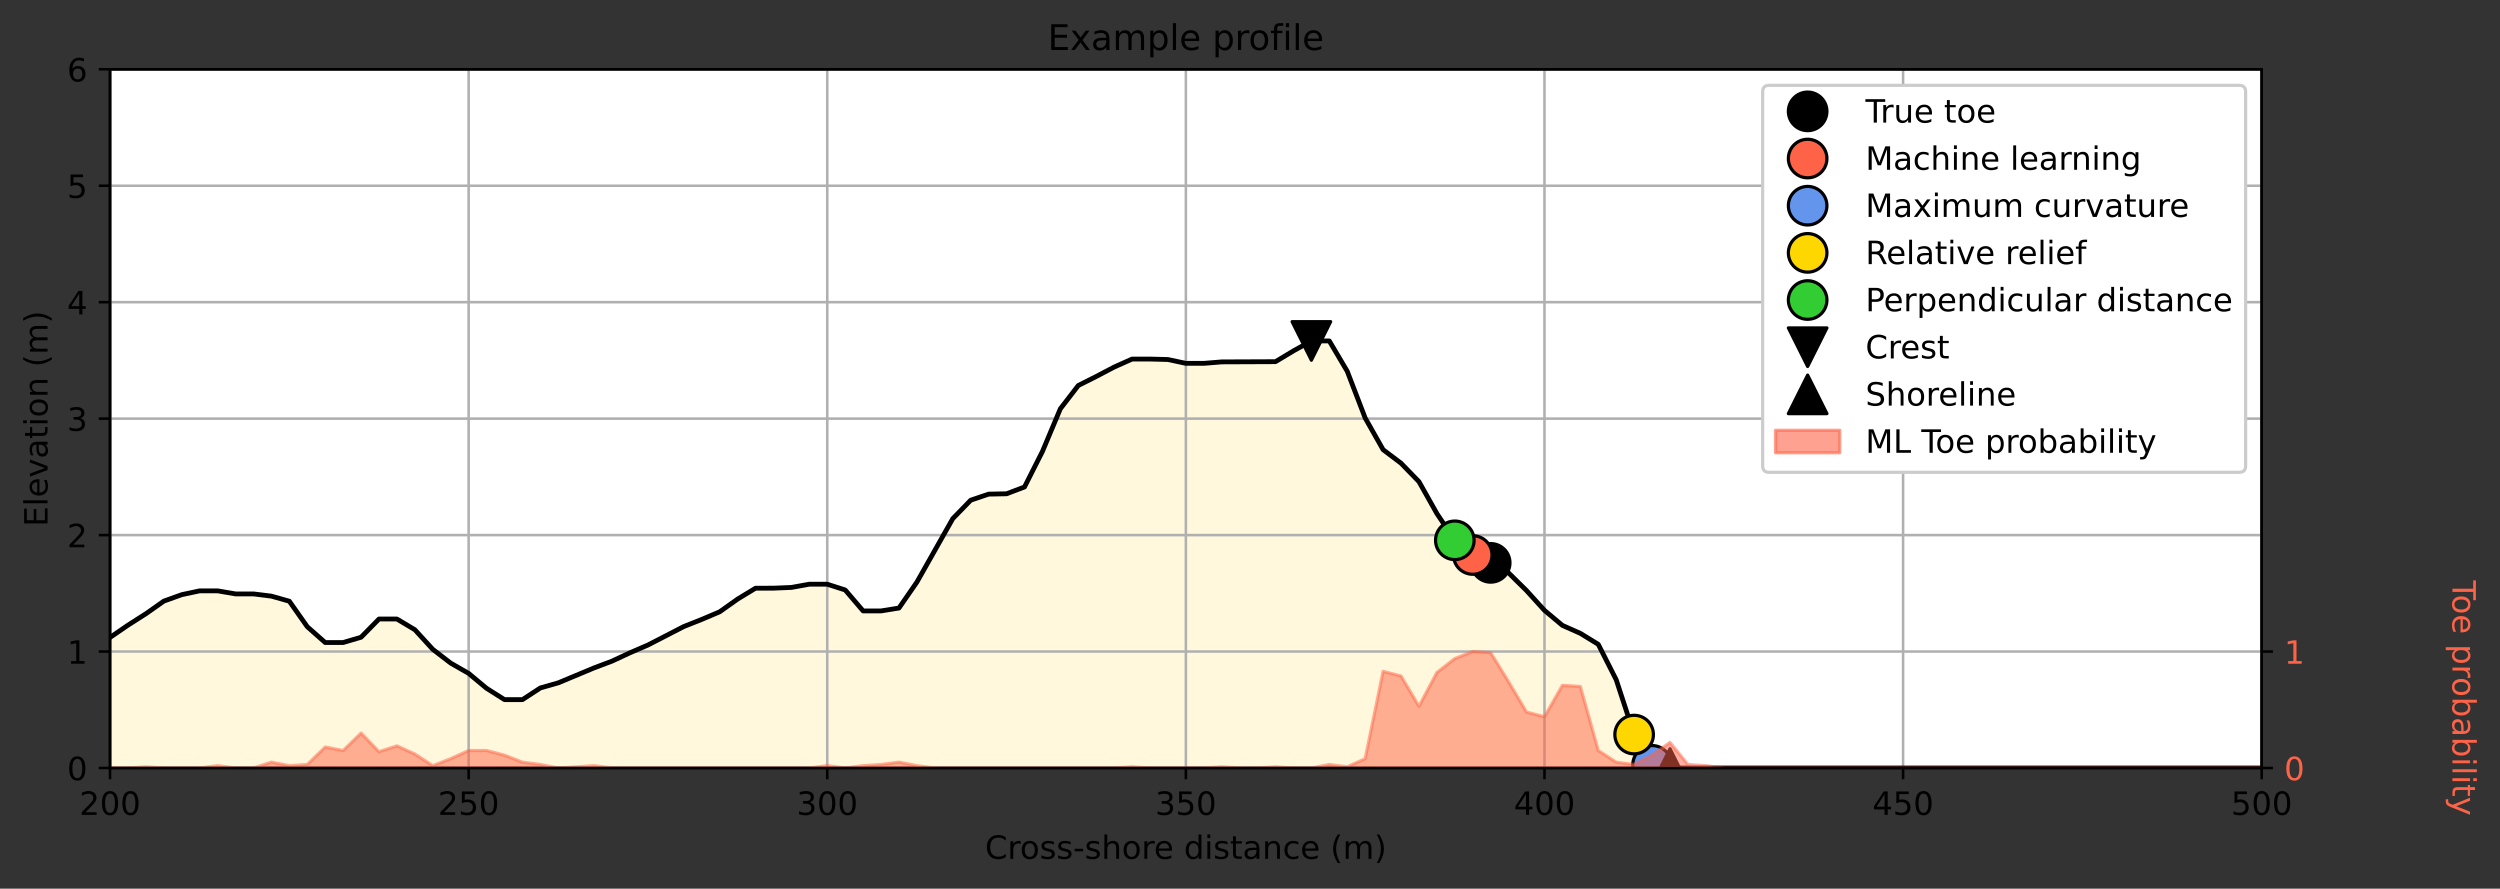 <?xml version="1.0" encoding="utf-8" standalone="no"?>
<!DOCTYPE svg PUBLIC "-//W3C//DTD SVG 1.1//EN"
  "http://www.w3.org/Graphics/SVG/1.1/DTD/svg11.dtd">
<!-- Created with matplotlib (https://matplotlib.org/) -->
<svg height="276.555pt" version="1.1" viewBox="0 0 778.001 276.555" width="778.001pt" xmlns="http://www.w3.org/2000/svg" xmlns:xlink="http://www.w3.org/1999/xlink">
 <rect x="0" y="0" width="778.001" height="276.555" fill="#333333" stroke="none"/>
 <defs>
  <style type="text/css">*{stroke-linecap:butt;stroke-linejoin:round;}</style>
 </defs>
 <g id="figure_1">
  <g id="patch_1">
   <path d="M 0 276.555 
L 778.001 276.555 
L 778.001 0 
L 0 0 
z
" style="fill:none;"/>
  </g>
  <g id="axes_1">
   <g id="patch_2">
    <path d="M 34.241 238.998 
L 703.841 238.998 
L 703.841 21.558 
L 34.241 21.558 
z
" style="fill:#ffffff;"/>
   </g>
   <g id="PolyCollection_1">
    <defs>
     <path d="M -255.919 -1.316 
L -255.919 -37.556 
L -188.959 -37.556 
L -188.959 -1.316 
L -188.959 -1.316 
L -255.919 -1.316 
z
" id="m01802f9f27" style="stroke:#87cefa;stroke-opacity:0.5;"/>
    </defs>
    <g clip-path="url(#p479c2f5f44)">
     <use style="fill:#87cefa;fill-opacity:0.5;stroke:#87cefa;stroke-opacity:0.5;" x="0" xlink:href="#m01802f9f27" y="276.555"/>
    </g>
   </g>
   <g id="PolyCollection_2">
    <path clip-path="url(#p479c2f5f44)" d="M -412.159 275.238 
L -412.159 238.141 
L -406.579 236.081 
L -400.999 232.417 
L -395.419 228.254 
L -389.839 225.817 
L -384.259 224.902 
L -378.679 222.062 
L -373.099 218.739 
L -367.519 216.604 
L -361.939 214.799 
L -356.359 214.458 
L -350.779 214.458 
L -345.199 217.058 
L -339.619 218.331 
L -334.039 219.509 
L -328.459 221.016 
L -322.879 221.809 
L -317.299 222.299 
L -311.719 222.299 
L -306.139 222.222 
L -300.559 220.09 
L -294.979 220.09 
L -289.399 220.006 
L -283.819 218.957 
L -278.239 216.824 
L -272.659 214.807 
L -267.079 213.704 
L -261.499 213.704 
L -255.919 215.055 
L -250.339 217.741 
L -244.759 218.452 
L -239.179 218.452 
L -233.599 216.347 
L -228.019 214.326 
L -222.439 211.56 
L -216.859 209.629 
L -211.279 209.625 
L -205.699 208.827 
L -200.119 208.827 
L -194.539 212.694 
L -188.959 212.694 
L -183.379 212.465 
L -177.799 212.465 
L -172.219 212.427 
L -166.639 212.162 
L -161.059 212.162 
L -155.479 212.635 
L -149.899 215.309 
L -144.319 217.685 
L -138.739 218.588 
L -133.159 218.784 
L -127.579 219.72 
L -121.999 219.72 
L -116.419 218.818 
L -110.839 217.942 
L -105.259 216.962 
L -99.679 215.787 
L -94.099 215.43 
L -88.519 215.379 
L -82.939 214.722 
L -77.359 214.381 
L -71.779 214.065 
L -66.199 214.065 
L -60.619 215.078 
L -55.039 217.378 
L -49.459 217.974 
L -43.879 217.974 
L -38.299 216.786 
L -32.719 213.782 
L -27.139 210.263 
L -21.559 207.643 
L -15.979 206.909 
L -10.399 206.829 
L -4.819 205.88 
L 0.761 203.164 
L 6.341 201.743 
L 11.921 201.743 
L 17.501 203.096 
L 23.081 203.096 
L 28.661 200.704 
L 34.241 198.377 
L 39.821 194.559 
L 45.401 191 
L 50.981 187.073 
L 56.561 185.061 
L 62.141 183.872 
L 67.721 183.872 
L 73.301 184.825 
L 78.881 184.825 
L 84.461 185.519 
L 90.041 187.101 
L 95.621 195.032 
L 101.201 199.958 
L 106.781 199.958 
L 112.361 198.313 
L 117.941 192.639 
L 123.521 192.639 
L 129.101 195.97 
L 134.681 202.07 
L 140.261 206.363 
L 145.841 209.56 
L 151.421 214.206 
L 157.001 217.728 
L 162.581 217.728 
L 168.161 214.086 
L 173.741 212.501 
L 179.321 210.15 
L 184.901 207.841 
L 190.481 205.734 
L 196.061 203.138 
L 201.641 200.735 
L 207.221 197.914 
L 212.801 194.981 
L 218.381 192.767 
L 223.961 190.397 
L 229.541 186.439 
L 235.121 183.048 
L 240.701 183.038 
L 246.281 182.812 
L 251.861 181.805 
L 257.441 181.805 
L 263.021 183.596 
L 268.601 190.118 
L 274.181 190.118 
L 279.761 189.222 
L 285.341 181.147 
L 290.921 171.271 
L 296.501 161.406 
L 302.081 155.665 
L 307.661 153.772 
L 313.241 153.664 
L 318.821 151.55 
L 324.401 140.505 
L 329.981 127.215 
L 335.561 119.966 
L 341.141 117.165 
L 346.721 114.236 
L 352.301 111.738 
L 357.881 111.738 
L 363.461 111.884 
L 369.041 113.076 
L 374.621 113.076 
L 380.201 112.623 
L 385.781 112.623 
L 391.361 112.552 
L 396.941 112.552 
L 402.521 109.19 
L 408.101 106.104 
L 413.681 106.104 
L 419.261 115.537 
L 424.841 130.077 
L 430.421 139.94 
L 436.001 144.152 
L 441.581 149.893 
L 447.161 159.822 
L 452.741 168.147 
L 458.321 172.716 
L 463.901 175.165 
L 469.481 178.294 
L 475.061 183.794 
L 480.641 189.944 
L 486.221 194.619 
L 491.801 197.098 
L 497.381 200.516 
L 502.961 211.528 
L 508.541 228.598 
L 514.121 238.015 
L 519.701 238.998 
L 525.281 238.998 
L 530.861 238.998 
L 536.441 238.998 
L 542.021 238.998 
L 547.601 238.998 
L 553.181 238.998 
L 558.761 238.998 
L 564.341 238.998 
L 569.921 238.998 
L 575.501 238.998 
L 581.081 238.998 
L 586.661 238.998 
L 592.241 238.998 
L 597.821 238.998 
L 603.401 238.998 
L 608.981 238.998 
L 614.561 238.998 
L 620.141 238.998 
L 625.721 238.998 
L 631.301 238.998 
L 636.881 238.998 
L 642.461 238.998 
L 648.041 238.998 
L 653.621 238.998 
L 659.201 238.998 
L 664.781 238.998 
L 670.361 238.998 
L 675.941 238.998 
L 681.521 238.998 
L 687.101 238.998 
L 692.681 238.998 
L 698.261 238.998 
L 703.841 238.998 
L 709.421 238.998 
L 715.001 238.998 
L 720.581 238.998 
L 726.161 238.998 
L 731.741 238.998 
L 737.321 238.998 
L 742.901 238.998 
L 748.481 238.998 
L 754.061 238.998 
L 759.641 238.998 
L 765.221 238.998 
L 770.801 238.998 
L 776.381 238.998 
L 781.961 238.998 
L 787.541 238.998 
L 793.121 238.998 
L 798.701 238.998 
L 804.281 238.998 
L 809.861 238.998 
L 815.441 238.998 
L 821.021 238.998 
L 826.601 238.998 
L 832.181 238.998 
L 837.761 238.998 
L 843.341 238.998 
L 848.921 238.998 
L 854.501 238.998 
L 860.081 238.998 
L 865.661 238.998 
L 871.241 238.998 
L 876.821 238.998 
L 882.401 238.998 
L 887.981 238.998 
L 893.561 238.998 
L 899.141 238.998 
L 904.721 238.998 
L 910.301 238.998 
L 915.881 238.998 
L 921.461 238.998 
L 927.041 238.998 
L 932.621 238.998 
L 938.201 238.998 
L 943.781 238.998 
L 949.361 238.998 
L 954.941 238.998 
L 960.521 238.998 
L 966.101 238.998 
L 971.681 238.998 
L 977.261 238.998 
L 982.841 238.998 
L 988.421 238.998 
L 994.001 238.998 
L 999.581 238.998 
L 1005.161 238.998 
L 1010.741 238.998 
L 1016.321 238.998 
L 1021.901 238.998 
L 1027.481 238.998 
L 1033.061 238.998 
L 1038.641 238.998 
L 1044.221 238.998 
L 1049.801 238.998 
L 1055.381 238.998 
L 1060.961 238.998 
L 1066.541 238.998 
L 1072.121 238.998 
L 1077.701 238.998 
L 1083.281 238.998 
L 1088.861 238.998 
L 1094.441 238.998 
L 1100.021 238.998 
L 1105.601 238.998 
L 1111.181 238.998 
L 1116.761 238.998 
L 1122.341 238.998 
L 1127.921 238.998 
L 1133.501 238.998 
L 1139.081 238.998 
L 1144.661 238.998 
L 1150.241 238.998 
L 1155.821 238.998 
L 1161.401 238.998 
L 1166.981 238.998 
L 1172.561 238.998 
L 1178.141 238.998 
L 1183.721 238.998 
L 1189.301 238.998 
L 1194.881 238.998 
L 1200.461 238.998 
L 1206.041 238.998 
L 1211.621 238.998 
L 1217.201 238.998 
L 1222.781 238.998 
L 1228.361 238.998 
L 1233.941 238.998 
L 1239.521 238.998 
L 1245.101 238.998 
L 1250.681 238.998 
L 1256.261 238.998 
L 1261.841 238.998 
L 1267.421 238.998 
L 1273.001 238.998 
L 1278.581 238.998 
L 1284.161 238.998 
L 1289.741 238.998 
L 1295.321 238.998 
L 1300.901 238.998 
L 1306.481 238.998 
L 1312.061 238.998 
L 1317.641 238.998 
L 1323.221 238.998 
L 1328.801 238.998 
L 1334.381 238.998 
L 1339.961 238.998 
L 1345.541 238.998 
L 1351.121 238.998 
L 1356.701 238.998 
L 1362.281 238.998 
L 1367.861 238.998 
L 1373.441 238.998 
L 1379.021 238.998 
L 1384.601 238.998 
L 1390.181 238.998 
L 1395.761 238.998 
L 1401.341 238.998 
L 1406.921 238.998 
L 1412.501 238.998 
L 1418.081 238.998 
L 1423.661 238.998 
L 1429.241 238.998 
L 1434.821 238.998 
L 1440.401 238.998 
L 1445.981 238.998 
L 1451.561 238.998 
L 1457.141 238.998 
L 1462.721 238.998 
L 1468.301 238.998 
L 1473.881 238.998 
L 1479.461 238.998 
L 1485.041 238.998 
L 1490.621 238.998 
L 1496.201 238.998 
L 1501.781 238.998 
L 1507.361 238.998 
L 1512.941 238.998 
L 1518.521 238.998 
L 1524.101 238.998 
L 1529.681 238.998 
L 1535.261 238.998 
L 1540.841 238.998 
L 1546.421 238.998 
L 1552.001 238.998 
L 1557.581 238.998 
L 1563.161 238.998 
L 1568.741 238.998 
L 1574.321 238.998 
L 1579.901 238.998 
L 1585.481 238.998 
L 1591.061 238.998 
L 1596.641 238.998 
L 1596.641 275.238 
L 1596.641 275.238 
L 1591.061 275.238 
L 1585.481 275.238 
L 1579.901 275.238 
L 1574.321 275.238 
L 1568.741 275.238 
L 1563.161 275.238 
L 1557.581 275.238 
L 1552.001 275.238 
L 1546.421 275.238 
L 1540.841 275.238 
L 1535.261 275.238 
L 1529.681 275.238 
L 1524.101 275.238 
L 1518.521 275.238 
L 1512.941 275.238 
L 1507.361 275.238 
L 1501.781 275.238 
L 1496.201 275.238 
L 1490.621 275.238 
L 1485.041 275.238 
L 1479.461 275.238 
L 1473.881 275.238 
L 1468.301 275.238 
L 1462.721 275.238 
L 1457.141 275.238 
L 1451.561 275.238 
L 1445.981 275.238 
L 1440.401 275.238 
L 1434.821 275.238 
L 1429.241 275.238 
L 1423.661 275.238 
L 1418.081 275.238 
L 1412.501 275.238 
L 1406.921 275.238 
L 1401.341 275.238 
L 1395.761 275.238 
L 1390.181 275.238 
L 1384.601 275.238 
L 1379.021 275.238 
L 1373.441 275.238 
L 1367.861 275.238 
L 1362.281 275.238 
L 1356.701 275.238 
L 1351.121 275.238 
L 1345.541 275.238 
L 1339.961 275.238 
L 1334.381 275.238 
L 1328.801 275.238 
L 1323.221 275.238 
L 1317.641 275.238 
L 1312.061 275.238 
L 1306.481 275.238 
L 1300.901 275.238 
L 1295.321 275.238 
L 1289.741 275.238 
L 1284.161 275.238 
L 1278.581 275.238 
L 1273.001 275.238 
L 1267.421 275.238 
L 1261.841 275.238 
L 1256.261 275.238 
L 1250.681 275.238 
L 1245.101 275.238 
L 1239.521 275.238 
L 1233.941 275.238 
L 1228.361 275.238 
L 1222.781 275.238 
L 1217.201 275.238 
L 1211.621 275.238 
L 1206.041 275.238 
L 1200.461 275.238 
L 1194.881 275.238 
L 1189.301 275.238 
L 1183.721 275.238 
L 1178.141 275.238 
L 1172.561 275.238 
L 1166.981 275.238 
L 1161.401 275.238 
L 1155.821 275.238 
L 1150.241 275.238 
L 1144.661 275.238 
L 1139.081 275.238 
L 1133.501 275.238 
L 1127.921 275.238 
L 1122.341 275.238 
L 1116.761 275.238 
L 1111.181 275.238 
L 1105.601 275.238 
L 1100.021 275.238 
L 1094.441 275.238 
L 1088.861 275.238 
L 1083.281 275.238 
L 1077.701 275.238 
L 1072.121 275.238 
L 1066.541 275.238 
L 1060.961 275.238 
L 1055.381 275.238 
L 1049.801 275.238 
L 1044.221 275.238 
L 1038.641 275.238 
L 1033.061 275.238 
L 1027.481 275.238 
L 1021.901 275.238 
L 1016.321 275.238 
L 1010.741 275.238 
L 1005.161 275.238 
L 999.581 275.238 
L 994.001 275.238 
L 988.421 275.238 
L 982.841 275.238 
L 977.261 275.238 
L 971.681 275.238 
L 966.101 275.238 
L 960.521 275.238 
L 954.941 275.238 
L 949.361 275.238 
L 943.781 275.238 
L 938.201 275.238 
L 932.621 275.238 
L 927.041 275.238 
L 921.461 275.238 
L 915.881 275.238 
L 910.301 275.238 
L 904.721 275.238 
L 899.141 275.238 
L 893.561 275.238 
L 887.981 275.238 
L 882.401 275.238 
L 876.821 275.238 
L 871.241 275.238 
L 865.661 275.238 
L 860.081 275.238 
L 854.501 275.238 
L 848.921 275.238 
L 843.341 275.238 
L 837.761 275.238 
L 832.181 275.238 
L 826.601 275.238 
L 821.021 275.238 
L 815.441 275.238 
L 809.861 275.238 
L 804.281 275.238 
L 798.701 275.238 
L 793.121 275.238 
L 787.541 275.238 
L 781.961 275.238 
L 776.381 275.238 
L 770.801 275.238 
L 765.221 275.238 
L 759.641 275.238 
L 754.061 275.238 
L 748.481 275.238 
L 742.901 275.238 
L 737.321 275.238 
L 731.741 275.238 
L 726.161 275.238 
L 720.581 275.238 
L 715.001 275.238 
L 709.421 275.238 
L 703.841 275.238 
L 698.261 275.238 
L 692.681 275.238 
L 687.101 275.238 
L 681.521 275.238 
L 675.941 275.238 
L 670.361 275.238 
L 664.781 275.238 
L 659.201 275.238 
L 653.621 275.238 
L 648.041 275.238 
L 642.461 275.238 
L 636.881 275.238 
L 631.301 275.238 
L 625.721 275.238 
L 620.141 275.238 
L 614.561 275.238 
L 608.981 275.238 
L 603.401 275.238 
L 597.821 275.238 
L 592.241 275.238 
L 586.661 275.238 
L 581.081 275.238 
L 575.501 275.238 
L 569.921 275.238 
L 564.341 275.238 
L 558.761 275.238 
L 553.181 275.238 
L 547.601 275.238 
L 542.021 275.238 
L 536.441 275.238 
L 530.861 275.238 
L 525.281 275.238 
L 519.701 275.238 
L 514.121 275.238 
L 508.541 275.238 
L 502.961 275.238 
L 497.381 275.238 
L 491.801 275.238 
L 486.221 275.238 
L 480.641 275.238 
L 475.061 275.238 
L 469.481 275.238 
L 463.901 275.238 
L 458.321 275.238 
L 452.741 275.238 
L 447.161 275.238 
L 441.581 275.238 
L 436.001 275.238 
L 430.421 275.238 
L 424.841 275.238 
L 419.261 275.238 
L 413.681 275.238 
L 408.101 275.238 
L 402.521 275.238 
L 396.941 275.238 
L 391.361 275.238 
L 385.781 275.238 
L 380.201 275.238 
L 374.621 275.238 
L 369.041 275.238 
L 363.461 275.238 
L 357.881 275.238 
L 352.301 275.238 
L 346.721 275.238 
L 341.141 275.238 
L 335.561 275.238 
L 329.981 275.238 
L 324.401 275.238 
L 318.821 275.238 
L 313.241 275.238 
L 307.661 275.238 
L 302.081 275.238 
L 296.501 275.238 
L 290.921 275.238 
L 285.341 275.238 
L 279.761 275.238 
L 274.181 275.238 
L 268.601 275.238 
L 263.021 275.238 
L 257.441 275.238 
L 251.861 275.238 
L 246.281 275.238 
L 240.701 275.238 
L 235.121 275.238 
L 229.541 275.238 
L 223.961 275.238 
L 218.381 275.238 
L 212.801 275.238 
L 207.221 275.238 
L 201.641 275.238 
L 196.061 275.238 
L 190.481 275.238 
L 184.901 275.238 
L 179.321 275.238 
L 173.741 275.238 
L 168.161 275.238 
L 162.581 275.238 
L 157.001 275.238 
L 151.421 275.238 
L 145.841 275.238 
L 140.261 275.238 
L 134.681 275.238 
L 129.101 275.238 
L 123.521 275.238 
L 117.941 275.238 
L 112.361 275.238 
L 106.781 275.238 
L 101.201 275.238 
L 95.621 275.238 
L 90.041 275.238 
L 84.461 275.238 
L 78.881 275.238 
L 73.301 275.238 
L 67.721 275.238 
L 62.141 275.238 
L 56.561 275.238 
L 50.981 275.238 
L 45.401 275.238 
L 39.821 275.238 
L 34.241 275.238 
L 28.661 275.238 
L 23.081 275.238 
L 17.501 275.238 
L 11.921 275.238 
L 6.341 275.238 
L 0.761 275.238 
L -4.819 275.238 
L -10.399 275.238 
L -15.979 275.238 
L -21.559 275.238 
L -27.139 275.238 
L -32.719 275.238 
L -38.299 275.238 
L -43.879 275.238 
L -49.459 275.238 
L -55.039 275.238 
L -60.619 275.238 
L -66.199 275.238 
L -71.779 275.238 
L -77.359 275.238 
L -82.939 275.238 
L -88.519 275.238 
L -94.099 275.238 
L -99.679 275.238 
L -105.259 275.238 
L -110.839 275.238 
L -116.419 275.238 
L -121.999 275.238 
L -127.579 275.238 
L -133.159 275.238 
L -138.739 275.238 
L -144.319 275.238 
L -149.899 275.238 
L -155.479 275.238 
L -161.059 275.238 
L -166.639 275.238 
L -172.219 275.238 
L -177.799 275.238 
L -183.379 275.238 
L -188.959 275.238 
L -194.539 275.238 
L -200.119 275.238 
L -205.699 275.238 
L -211.279 275.238 
L -216.859 275.238 
L -222.439 275.238 
L -228.019 275.238 
L -233.599 275.238 
L -239.179 275.238 
L -244.759 275.238 
L -250.339 275.238 
L -255.919 275.238 
L -261.499 275.238 
L -267.079 275.238 
L -272.659 275.238 
L -278.239 275.238 
L -283.819 275.238 
L -289.399 275.238 
L -294.979 275.238 
L -300.559 275.238 
L -306.139 275.238 
L -311.719 275.238 
L -317.299 275.238 
L -322.879 275.238 
L -328.459 275.238 
L -334.039 275.238 
L -339.619 275.238 
L -345.199 275.238 
L -350.779 275.238 
L -356.359 275.238 
L -361.939 275.238 
L -367.519 275.238 
L -373.099 275.238 
L -378.679 275.238 
L -384.259 275.238 
L -389.839 275.238 
L -395.419 275.238 
L -400.999 275.238 
L -406.579 275.238 
L -412.159 275.238 
z
" style="fill:#fff8dc;stroke:#fff8dc;"/>
   </g>
   <g id="patch_3">
    <path clip-path="url(#p479c2f5f44)" d="M -434.479 238.998 
L -434.479 21.558 
L -432.247 21.558 
L -432.247 238.998 
z
" style="fill:#ff6347;opacity:0.6;stroke:#ff6347;stroke-linejoin:miter;"/>
   </g>
   <g id="matplotlib.axis_1">
    <g id="xtick_1">
     <g id="line2d_1">
      <path clip-path="url(#p479c2f5f44)" d="M 34.241 238.998 
L 34.241 21.558 
" style="fill:none;stroke:#b0b0b0;stroke-linecap:square;stroke-width:0.8;"/>
     </g>
     <g id="line2d_2">
      <defs>
       <path d="M 0 0 
L 0 3.5 
" id="m0c00ec762e" style="stroke:#000000;stroke-width:0.8;"/>
      </defs>
      <g>
       <use style="stroke:#000000;stroke-width:0.8;" x="34.241" xlink:href="#m0c00ec762e" y="238.998"/>
      </g>
     </g>
     <g id="text_1">
      <!-- 200 -->
      <g transform="translate(24.697 253.597)scale(0.1 -0.1)">
       <defs>
        <path d="M 19.188 8.297 
L 53.609 8.297 
L 53.609 0 
L 7.328 0 
L 7.328 8.297 
Q 12.938 14.109 22.625 23.891 
Q 32.328 33.688 34.812 36.531 
Q 39.547 41.844 41.422 45.531 
Q 43.312 49.219 43.312 52.781 
Q 43.312 58.594 39.234 62.25 
Q 35.156 65.922 28.609 65.922 
Q 23.969 65.922 18.812 64.312 
Q 13.672 62.703 7.812 59.422 
L 7.812 69.391 
Q 13.766 71.781 18.938 73 
Q 24.125 74.219 28.422 74.219 
Q 39.75 74.219 46.484 68.547 
Q 53.219 62.891 53.219 53.422 
Q 53.219 48.922 51.531 44.891 
Q 49.859 40.875 45.406 35.406 
Q 44.188 33.984 37.641 27.219 
Q 31.109 20.453 19.188 8.297 
z
" id="DejaVuSans-50"/>
        <path d="M 31.781 66.406 
Q 24.172 66.406 20.328 58.906 
Q 16.5 51.422 16.5 36.375 
Q 16.5 21.391 20.328 13.891 
Q 24.172 6.391 31.781 6.391 
Q 39.453 6.391 43.281 13.891 
Q 47.125 21.391 47.125 36.375 
Q 47.125 51.422 43.281 58.906 
Q 39.453 66.406 31.781 66.406 
z
M 31.781 74.219 
Q 44.047 74.219 50.516 64.516 
Q 56.984 54.828 56.984 36.375 
Q 56.984 17.969 50.516 8.266 
Q 44.047 -1.422 31.781 -1.422 
Q 19.531 -1.422 13.062 8.266 
Q 6.594 17.969 6.594 36.375 
Q 6.594 54.828 13.062 64.516 
Q 19.531 74.219 31.781 74.219 
z
" id="DejaVuSans-48"/>
       </defs>
       <use xlink:href="#DejaVuSans-50"/>
       <use x="63.623" xlink:href="#DejaVuSans-48"/>
       <use x="127.246" xlink:href="#DejaVuSans-48"/>
      </g>
     </g>
    </g>
    <g id="xtick_2">
     <g id="line2d_3">
      <path clip-path="url(#p479c2f5f44)" d="M 145.841 238.998 
L 145.841 21.558 
" style="fill:none;stroke:#b0b0b0;stroke-linecap:square;stroke-width:0.8;"/>
     </g>
     <g id="line2d_4">
      <g>
       <use style="stroke:#000000;stroke-width:0.8;" x="145.841" xlink:href="#m0c00ec762e" y="238.998"/>
      </g>
     </g>
     <g id="text_2">
      <!-- 250 -->
      <g transform="translate(136.297 253.597)scale(0.1 -0.1)">
       <defs>
        <path d="M 10.797 72.906 
L 49.516 72.906 
L 49.516 64.594 
L 19.828 64.594 
L 19.828 46.734 
Q 21.969 47.469 24.109 47.828 
Q 26.266 48.188 28.422 48.188 
Q 40.625 48.188 47.75 41.5 
Q 54.891 34.812 54.891 23.391 
Q 54.891 11.625 47.562 5.094 
Q 40.234 -1.422 26.906 -1.422 
Q 22.312 -1.422 17.547 -0.641 
Q 12.797 0.141 7.719 1.703 
L 7.719 11.625 
Q 12.109 9.234 16.797 8.062 
Q 21.484 6.891 26.703 6.891 
Q 35.156 6.891 40.078 11.328 
Q 45.016 15.766 45.016 23.391 
Q 45.016 31 40.078 35.438 
Q 35.156 39.891 26.703 39.891 
Q 22.75 39.891 18.812 39.016 
Q 14.891 38.141 10.797 36.281 
z
" id="DejaVuSans-53"/>
       </defs>
       <use xlink:href="#DejaVuSans-50"/>
       <use x="63.623" xlink:href="#DejaVuSans-53"/>
       <use x="127.246" xlink:href="#DejaVuSans-48"/>
      </g>
     </g>
    </g>
    <g id="xtick_3">
     <g id="line2d_5">
      <path clip-path="url(#p479c2f5f44)" d="M 257.441 238.998 
L 257.441 21.558 
" style="fill:none;stroke:#b0b0b0;stroke-linecap:square;stroke-width:0.8;"/>
     </g>
     <g id="line2d_6">
      <g>
       <use style="stroke:#000000;stroke-width:0.8;" x="257.441" xlink:href="#m0c00ec762e" y="238.998"/>
      </g>
     </g>
     <g id="text_3">
      <!-- 300 -->
      <g transform="translate(247.897 253.597)scale(0.1 -0.1)">
       <defs>
        <path d="M 40.578 39.312 
Q 47.656 37.797 51.625 33 
Q 55.609 28.219 55.609 21.188 
Q 55.609 10.406 48.188 4.484 
Q 40.766 -1.422 27.094 -1.422 
Q 22.516 -1.422 17.656 -0.516 
Q 12.797 0.391 7.625 2.203 
L 7.625 11.719 
Q 11.719 9.328 16.594 8.109 
Q 21.484 6.891 26.812 6.891 
Q 36.078 6.891 40.938 10.547 
Q 45.797 14.203 45.797 21.188 
Q 45.797 27.641 41.281 31.266 
Q 36.766 34.906 28.719 34.906 
L 20.219 34.906 
L 20.219 43.016 
L 29.109 43.016 
Q 36.375 43.016 40.234 45.922 
Q 44.094 48.828 44.094 54.297 
Q 44.094 59.906 40.109 62.906 
Q 36.141 65.922 28.719 65.922 
Q 24.656 65.922 20.016 65.031 
Q 15.375 64.156 9.812 62.312 
L 9.812 71.094 
Q 15.438 72.656 20.344 73.438 
Q 25.25 74.219 29.594 74.219 
Q 40.828 74.219 47.359 69.109 
Q 53.906 64.016 53.906 55.328 
Q 53.906 49.266 50.438 45.094 
Q 46.969 40.922 40.578 39.312 
z
" id="DejaVuSans-51"/>
       </defs>
       <use xlink:href="#DejaVuSans-51"/>
       <use x="63.623" xlink:href="#DejaVuSans-48"/>
       <use x="127.246" xlink:href="#DejaVuSans-48"/>
      </g>
     </g>
    </g>
    <g id="xtick_4">
     <g id="line2d_7">
      <path clip-path="url(#p479c2f5f44)" d="M 369.041 238.998 
L 369.041 21.558 
" style="fill:none;stroke:#b0b0b0;stroke-linecap:square;stroke-width:0.8;"/>
     </g>
     <g id="line2d_8">
      <g>
       <use style="stroke:#000000;stroke-width:0.8;" x="369.041" xlink:href="#m0c00ec762e" y="238.998"/>
      </g>
     </g>
     <g id="text_4">
      <!-- 350 -->
      <g transform="translate(359.497 253.597)scale(0.1 -0.1)">
       <use xlink:href="#DejaVuSans-51"/>
       <use x="63.623" xlink:href="#DejaVuSans-53"/>
       <use x="127.246" xlink:href="#DejaVuSans-48"/>
      </g>
     </g>
    </g>
    <g id="xtick_5">
     <g id="line2d_9">
      <path clip-path="url(#p479c2f5f44)" d="M 480.641 238.998 
L 480.641 21.558 
" style="fill:none;stroke:#b0b0b0;stroke-linecap:square;stroke-width:0.8;"/>
     </g>
     <g id="line2d_10">
      <g>
       <use style="stroke:#000000;stroke-width:0.8;" x="480.641" xlink:href="#m0c00ec762e" y="238.998"/>
      </g>
     </g>
     <g id="text_5">
      <!-- 400 -->
      <g transform="translate(471.097 253.597)scale(0.1 -0.1)">
       <defs>
        <path d="M 37.797 64.312 
L 12.891 25.391 
L 37.797 25.391 
z
M 35.203 72.906 
L 47.609 72.906 
L 47.609 25.391 
L 58.016 25.391 
L 58.016 17.188 
L 47.609 17.188 
L 47.609 0 
L 37.797 0 
L 37.797 17.188 
L 4.891 17.188 
L 4.891 26.703 
z
" id="DejaVuSans-52"/>
       </defs>
       <use xlink:href="#DejaVuSans-52"/>
       <use x="63.623" xlink:href="#DejaVuSans-48"/>
       <use x="127.246" xlink:href="#DejaVuSans-48"/>
      </g>
     </g>
    </g>
    <g id="xtick_6">
     <g id="line2d_11">
      <path clip-path="url(#p479c2f5f44)" d="M 592.241 238.998 
L 592.241 21.558 
" style="fill:none;stroke:#b0b0b0;stroke-linecap:square;stroke-width:0.8;"/>
     </g>
     <g id="line2d_12">
      <g>
       <use style="stroke:#000000;stroke-width:0.8;" x="592.241" xlink:href="#m0c00ec762e" y="238.998"/>
      </g>
     </g>
     <g id="text_6">
      <!-- 450 -->
      <g transform="translate(582.697 253.597)scale(0.1 -0.1)">
       <use xlink:href="#DejaVuSans-52"/>
       <use x="63.623" xlink:href="#DejaVuSans-53"/>
       <use x="127.246" xlink:href="#DejaVuSans-48"/>
      </g>
     </g>
    </g>
    <g id="xtick_7">
     <g id="line2d_13">
      <path clip-path="url(#p479c2f5f44)" d="M 703.841 238.998 
L 703.841 21.558 
" style="fill:none;stroke:#b0b0b0;stroke-linecap:square;stroke-width:0.8;"/>
     </g>
     <g id="line2d_14">
      <g>
       <use style="stroke:#000000;stroke-width:0.8;" x="703.841" xlink:href="#m0c00ec762e" y="238.998"/>
      </g>
     </g>
     <g id="text_7">
      <!-- 500 -->
      <g transform="translate(694.297 253.597)scale(0.1 -0.1)">
       <use xlink:href="#DejaVuSans-53"/>
       <use x="63.623" xlink:href="#DejaVuSans-48"/>
       <use x="127.246" xlink:href="#DejaVuSans-48"/>
      </g>
     </g>
    </g>
    <g id="text_8">
     <!-- Cross-shore distance (m) -->
     <g transform="translate(306.545 267.275)scale(0.1 -0.1)">
      <defs>
       <path d="M 64.406 67.281 
L 64.406 56.891 
Q 59.422 61.531 53.781 63.812 
Q 48.141 66.109 41.797 66.109 
Q 29.297 66.109 22.656 58.469 
Q 16.016 50.828 16.016 36.375 
Q 16.016 21.969 22.656 14.328 
Q 29.297 6.688 41.797 6.688 
Q 48.141 6.688 53.781 8.984 
Q 59.422 11.281 64.406 15.922 
L 64.406 5.609 
Q 59.234 2.094 53.438 0.328 
Q 47.656 -1.422 41.219 -1.422 
Q 24.656 -1.422 15.125 8.703 
Q 5.609 18.844 5.609 36.375 
Q 5.609 53.953 15.125 64.078 
Q 24.656 74.219 41.219 74.219 
Q 47.75 74.219 53.531 72.484 
Q 59.328 70.75 64.406 67.281 
z
" id="DejaVuSans-67"/>
       <path d="M 41.109 46.297 
Q 39.594 47.172 37.812 47.578 
Q 36.031 48 33.891 48 
Q 26.266 48 22.188 43.047 
Q 18.109 38.094 18.109 28.812 
L 18.109 0 
L 9.078 0 
L 9.078 54.688 
L 18.109 54.688 
L 18.109 46.188 
Q 20.953 51.172 25.484 53.578 
Q 30.031 56 36.531 56 
Q 37.453 56 38.578 55.875 
Q 39.703 55.766 41.062 55.516 
z
" id="DejaVuSans-114"/>
       <path d="M 30.609 48.391 
Q 23.391 48.391 19.188 42.75 
Q 14.984 37.109 14.984 27.297 
Q 14.984 17.484 19.156 11.844 
Q 23.344 6.203 30.609 6.203 
Q 37.797 6.203 41.984 11.859 
Q 46.188 17.531 46.188 27.297 
Q 46.188 37.016 41.984 42.703 
Q 37.797 48.391 30.609 48.391 
z
M 30.609 56 
Q 42.328 56 49.016 48.375 
Q 55.719 40.766 55.719 27.297 
Q 55.719 13.875 49.016 6.219 
Q 42.328 -1.422 30.609 -1.422 
Q 18.844 -1.422 12.172 6.219 
Q 5.516 13.875 5.516 27.297 
Q 5.516 40.766 12.172 48.375 
Q 18.844 56 30.609 56 
z
" id="DejaVuSans-111"/>
       <path d="M 44.281 53.078 
L 44.281 44.578 
Q 40.484 46.531 36.375 47.5 
Q 32.281 48.484 27.875 48.484 
Q 21.188 48.484 17.844 46.438 
Q 14.5 44.391 14.5 40.281 
Q 14.5 37.156 16.891 35.375 
Q 19.281 33.594 26.516 31.984 
L 29.594 31.297 
Q 39.156 29.25 43.188 25.516 
Q 47.219 21.781 47.219 15.094 
Q 47.219 7.469 41.188 3.016 
Q 35.156 -1.422 24.609 -1.422 
Q 20.219 -1.422 15.453 -0.562 
Q 10.688 0.297 5.422 2 
L 5.422 11.281 
Q 10.406 8.688 15.234 7.391 
Q 20.062 6.109 24.812 6.109 
Q 31.156 6.109 34.562 8.281 
Q 37.984 10.453 37.984 14.406 
Q 37.984 18.062 35.516 20.016 
Q 33.062 21.969 24.703 23.781 
L 21.578 24.516 
Q 13.234 26.266 9.516 29.906 
Q 5.812 33.547 5.812 39.891 
Q 5.812 47.609 11.281 51.797 
Q 16.75 56 26.812 56 
Q 31.781 56 36.172 55.266 
Q 40.578 54.547 44.281 53.078 
z
" id="DejaVuSans-115"/>
       <path d="M 4.891 31.391 
L 31.203 31.391 
L 31.203 23.391 
L 4.891 23.391 
z
" id="DejaVuSans-45"/>
       <path d="M 54.891 33.016 
L 54.891 0 
L 45.906 0 
L 45.906 32.719 
Q 45.906 40.484 42.875 44.328 
Q 39.844 48.188 33.797 48.188 
Q 26.516 48.188 22.312 43.547 
Q 18.109 38.922 18.109 30.906 
L 18.109 0 
L 9.078 0 
L 9.078 75.984 
L 18.109 75.984 
L 18.109 46.188 
Q 21.344 51.125 25.703 53.562 
Q 30.078 56 35.797 56 
Q 45.219 56 50.047 50.172 
Q 54.891 44.344 54.891 33.016 
z
" id="DejaVuSans-104"/>
       <path d="M 56.203 29.594 
L 56.203 25.203 
L 14.891 25.203 
Q 15.484 15.922 20.484 11.062 
Q 25.484 6.203 34.422 6.203 
Q 39.594 6.203 44.453 7.469 
Q 49.312 8.734 54.109 11.281 
L 54.109 2.781 
Q 49.266 0.734 44.188 -0.344 
Q 39.109 -1.422 33.891 -1.422 
Q 20.797 -1.422 13.156 6.188 
Q 5.516 13.812 5.516 26.812 
Q 5.516 40.234 12.766 48.109 
Q 20.016 56 32.328 56 
Q 43.359 56 49.781 48.891 
Q 56.203 41.797 56.203 29.594 
z
M 47.219 32.234 
Q 47.125 39.594 43.094 43.984 
Q 39.062 48.391 32.422 48.391 
Q 24.906 48.391 20.391 44.141 
Q 15.875 39.891 15.188 32.172 
z
" id="DejaVuSans-101"/>
       <path id="DejaVuSans-32"/>
       <path d="M 45.406 46.391 
L 45.406 75.984 
L 54.391 75.984 
L 54.391 0 
L 45.406 0 
L 45.406 8.203 
Q 42.578 3.328 38.25 0.953 
Q 33.938 -1.422 27.875 -1.422 
Q 17.969 -1.422 11.734 6.484 
Q 5.516 14.406 5.516 27.297 
Q 5.516 40.188 11.734 48.094 
Q 17.969 56 27.875 56 
Q 33.938 56 38.25 53.625 
Q 42.578 51.266 45.406 46.391 
z
M 14.797 27.297 
Q 14.797 17.391 18.875 11.75 
Q 22.953 6.109 30.078 6.109 
Q 37.203 6.109 41.297 11.75 
Q 45.406 17.391 45.406 27.297 
Q 45.406 37.203 41.297 42.844 
Q 37.203 48.484 30.078 48.484 
Q 22.953 48.484 18.875 42.844 
Q 14.797 37.203 14.797 27.297 
z
" id="DejaVuSans-100"/>
       <path d="M 9.422 54.688 
L 18.406 54.688 
L 18.406 0 
L 9.422 0 
z
M 9.422 75.984 
L 18.406 75.984 
L 18.406 64.594 
L 9.422 64.594 
z
" id="DejaVuSans-105"/>
       <path d="M 18.312 70.219 
L 18.312 54.688 
L 36.812 54.688 
L 36.812 47.703 
L 18.312 47.703 
L 18.312 18.016 
Q 18.312 11.328 20.141 9.422 
Q 21.969 7.516 27.594 7.516 
L 36.812 7.516 
L 36.812 0 
L 27.594 0 
Q 17.188 0 13.234 3.875 
Q 9.281 7.766 9.281 18.016 
L 9.281 47.703 
L 2.688 47.703 
L 2.688 54.688 
L 9.281 54.688 
L 9.281 70.219 
z
" id="DejaVuSans-116"/>
       <path d="M 34.281 27.484 
Q 23.391 27.484 19.188 25 
Q 14.984 22.516 14.984 16.5 
Q 14.984 11.719 18.141 8.906 
Q 21.297 6.109 26.703 6.109 
Q 34.188 6.109 38.703 11.406 
Q 43.219 16.703 43.219 25.484 
L 43.219 27.484 
z
M 52.203 31.203 
L 52.203 0 
L 43.219 0 
L 43.219 8.297 
Q 40.141 3.328 35.547 0.953 
Q 30.953 -1.422 24.312 -1.422 
Q 15.922 -1.422 10.953 3.297 
Q 6 8.016 6 15.922 
Q 6 25.141 12.172 29.828 
Q 18.359 34.516 30.609 34.516 
L 43.219 34.516 
L 43.219 35.406 
Q 43.219 41.609 39.141 45 
Q 35.062 48.391 27.688 48.391 
Q 23 48.391 18.547 47.266 
Q 14.109 46.141 10.016 43.891 
L 10.016 52.203 
Q 14.938 54.109 19.578 55.047 
Q 24.219 56 28.609 56 
Q 40.484 56 46.344 49.844 
Q 52.203 43.703 52.203 31.203 
z
" id="DejaVuSans-97"/>
       <path d="M 54.891 33.016 
L 54.891 0 
L 45.906 0 
L 45.906 32.719 
Q 45.906 40.484 42.875 44.328 
Q 39.844 48.188 33.797 48.188 
Q 26.516 48.188 22.312 43.547 
Q 18.109 38.922 18.109 30.906 
L 18.109 0 
L 9.078 0 
L 9.078 54.688 
L 18.109 54.688 
L 18.109 46.188 
Q 21.344 51.125 25.703 53.562 
Q 30.078 56 35.797 56 
Q 45.219 56 50.047 50.172 
Q 54.891 44.344 54.891 33.016 
z
" id="DejaVuSans-110"/>
       <path d="M 48.781 52.594 
L 48.781 44.188 
Q 44.969 46.297 41.141 47.344 
Q 37.312 48.391 33.406 48.391 
Q 24.656 48.391 19.812 42.844 
Q 14.984 37.312 14.984 27.297 
Q 14.984 17.281 19.812 11.734 
Q 24.656 6.203 33.406 6.203 
Q 37.312 6.203 41.141 7.25 
Q 44.969 8.297 48.781 10.406 
L 48.781 2.094 
Q 45.016 0.344 40.984 -0.531 
Q 36.969 -1.422 32.422 -1.422 
Q 20.062 -1.422 12.781 6.344 
Q 5.516 14.109 5.516 27.297 
Q 5.516 40.672 12.859 48.328 
Q 20.219 56 33.016 56 
Q 37.156 56 41.109 55.141 
Q 45.062 54.297 48.781 52.594 
z
" id="DejaVuSans-99"/>
       <path d="M 31 75.875 
Q 24.469 64.656 21.281 53.656 
Q 18.109 42.672 18.109 31.391 
Q 18.109 20.125 21.312 9.062 
Q 24.516 -2 31 -13.188 
L 23.188 -13.188 
Q 15.875 -1.703 12.234 9.375 
Q 8.594 20.453 8.594 31.391 
Q 8.594 42.281 12.203 53.312 
Q 15.828 64.359 23.188 75.875 
z
" id="DejaVuSans-40"/>
       <path d="M 52 44.188 
Q 55.375 50.25 60.062 53.125 
Q 64.75 56 71.094 56 
Q 79.641 56 84.281 50.016 
Q 88.922 44.047 88.922 33.016 
L 88.922 0 
L 79.891 0 
L 79.891 32.719 
Q 79.891 40.578 77.094 44.375 
Q 74.312 48.188 68.609 48.188 
Q 61.625 48.188 57.562 43.547 
Q 53.516 38.922 53.516 30.906 
L 53.516 0 
L 44.484 0 
L 44.484 32.719 
Q 44.484 40.625 41.703 44.406 
Q 38.922 48.188 33.109 48.188 
Q 26.219 48.188 22.156 43.531 
Q 18.109 38.875 18.109 30.906 
L 18.109 0 
L 9.078 0 
L 9.078 54.688 
L 18.109 54.688 
L 18.109 46.188 
Q 21.188 51.219 25.484 53.609 
Q 29.781 56 35.688 56 
Q 41.656 56 45.828 52.969 
Q 50 49.953 52 44.188 
z
" id="DejaVuSans-109"/>
       <path d="M 8.016 75.875 
L 15.828 75.875 
Q 23.141 64.359 26.781 53.312 
Q 30.422 42.281 30.422 31.391 
Q 30.422 20.453 26.781 9.375 
Q 23.141 -1.703 15.828 -13.188 
L 8.016 -13.188 
Q 14.5 -2 17.703 9.062 
Q 20.906 20.125 20.906 31.391 
Q 20.906 42.672 17.703 53.656 
Q 14.5 64.656 8.016 75.875 
z
" id="DejaVuSans-41"/>
      </defs>
      <use xlink:href="#DejaVuSans-67"/>
      <use x="69.824" xlink:href="#DejaVuSans-114"/>
      <use x="108.688" xlink:href="#DejaVuSans-111"/>
      <use x="169.869" xlink:href="#DejaVuSans-115"/>
      <use x="221.969" xlink:href="#DejaVuSans-115"/>
      <use x="274.068" xlink:href="#DejaVuSans-45"/>
      <use x="310.152" xlink:href="#DejaVuSans-115"/>
      <use x="362.252" xlink:href="#DejaVuSans-104"/>
      <use x="425.631" xlink:href="#DejaVuSans-111"/>
      <use x="486.812" xlink:href="#DejaVuSans-114"/>
      <use x="525.676" xlink:href="#DejaVuSans-101"/>
      <use x="587.199" xlink:href="#DejaVuSans-32"/>
      <use x="618.986" xlink:href="#DejaVuSans-100"/>
      <use x="682.463" xlink:href="#DejaVuSans-105"/>
      <use x="710.246" xlink:href="#DejaVuSans-115"/>
      <use x="762.346" xlink:href="#DejaVuSans-116"/>
      <use x="801.555" xlink:href="#DejaVuSans-97"/>
      <use x="862.834" xlink:href="#DejaVuSans-110"/>
      <use x="926.213" xlink:href="#DejaVuSans-99"/>
      <use x="981.193" xlink:href="#DejaVuSans-101"/>
      <use x="1042.717" xlink:href="#DejaVuSans-32"/>
      <use x="1074.504" xlink:href="#DejaVuSans-40"/>
      <use x="1113.518" xlink:href="#DejaVuSans-109"/>
      <use x="1210.93" xlink:href="#DejaVuSans-41"/>
     </g>
    </g>
   </g>
   <g id="matplotlib.axis_2">
    <g id="ytick_1">
     <g id="line2d_15">
      <path clip-path="url(#p479c2f5f44)" d="M 34.241 238.998 
L 703.841 238.998 
" style="fill:none;stroke:#b0b0b0;stroke-linecap:square;stroke-width:0.8;"/>
     </g>
     <g id="line2d_16">
      <defs>
       <path d="M 0 0 
L -3.5 0 
" id="m3106242b8f" style="stroke:#000000;stroke-width:0.8;"/>
      </defs>
      <g>
       <use style="stroke:#000000;stroke-width:0.8;" x="34.241" xlink:href="#m3106242b8f" y="238.998"/>
      </g>
     </g>
     <g id="text_9">
      <!-- 0 -->
      <g transform="translate(20.878 242.798)scale(0.1 -0.1)">
       <use xlink:href="#DejaVuSans-48"/>
      </g>
     </g>
    </g>
    <g id="ytick_2">
     <g id="line2d_17">
      <path clip-path="url(#p479c2f5f44)" d="M 34.241 202.758 
L 703.841 202.758 
" style="fill:none;stroke:#b0b0b0;stroke-linecap:square;stroke-width:0.8;"/>
     </g>
     <g id="line2d_18">
      <g>
       <use style="stroke:#000000;stroke-width:0.8;" x="34.241" xlink:href="#m3106242b8f" y="202.758"/>
      </g>
     </g>
     <g id="text_10">
      <!-- 1 -->
      <g transform="translate(20.878 206.558)scale(0.1 -0.1)">
       <defs>
        <path d="M 12.406 8.297 
L 28.516 8.297 
L 28.516 63.922 
L 10.984 60.406 
L 10.984 69.391 
L 28.422 72.906 
L 38.281 72.906 
L 38.281 8.297 
L 54.391 8.297 
L 54.391 0 
L 12.406 0 
z
" id="DejaVuSans-49"/>
       </defs>
       <use xlink:href="#DejaVuSans-49"/>
      </g>
     </g>
    </g>
    <g id="ytick_3">
     <g id="line2d_19">
      <path clip-path="url(#p479c2f5f44)" d="M 34.241 166.518 
L 703.841 166.518 
" style="fill:none;stroke:#b0b0b0;stroke-linecap:square;stroke-width:0.8;"/>
     </g>
     <g id="line2d_20">
      <g>
       <use style="stroke:#000000;stroke-width:0.8;" x="34.241" xlink:href="#m3106242b8f" y="166.518"/>
      </g>
     </g>
     <g id="text_11">
      <!-- 2 -->
      <g transform="translate(20.878 170.317)scale(0.1 -0.1)">
       <use xlink:href="#DejaVuSans-50"/>
      </g>
     </g>
    </g>
    <g id="ytick_4">
     <g id="line2d_21">
      <path clip-path="url(#p479c2f5f44)" d="M 34.241 130.278 
L 703.841 130.278 
" style="fill:none;stroke:#b0b0b0;stroke-linecap:square;stroke-width:0.8;"/>
     </g>
     <g id="line2d_22">
      <g>
       <use style="stroke:#000000;stroke-width:0.8;" x="34.241" xlink:href="#m3106242b8f" y="130.278"/>
      </g>
     </g>
     <g id="text_12">
      <!-- 3 -->
      <g transform="translate(20.878 134.077)scale(0.1 -0.1)">
       <use xlink:href="#DejaVuSans-51"/>
      </g>
     </g>
    </g>
    <g id="ytick_5">
     <g id="line2d_23">
      <path clip-path="url(#p479c2f5f44)" d="M 34.241 94.038 
L 703.841 94.038 
" style="fill:none;stroke:#b0b0b0;stroke-linecap:square;stroke-width:0.8;"/>
     </g>
     <g id="line2d_24">
      <g>
       <use style="stroke:#000000;stroke-width:0.8;" x="34.241" xlink:href="#m3106242b8f" y="94.038"/>
      </g>
     </g>
     <g id="text_13">
      <!-- 4 -->
      <g transform="translate(20.878 97.838)scale(0.1 -0.1)">
       <use xlink:href="#DejaVuSans-52"/>
      </g>
     </g>
    </g>
    <g id="ytick_6">
     <g id="line2d_25">
      <path clip-path="url(#p479c2f5f44)" d="M 34.241 57.798 
L 703.841 57.798 
" style="fill:none;stroke:#b0b0b0;stroke-linecap:square;stroke-width:0.8;"/>
     </g>
     <g id="line2d_26">
      <g>
       <use style="stroke:#000000;stroke-width:0.8;" x="34.241" xlink:href="#m3106242b8f" y="57.798"/>
      </g>
     </g>
     <g id="text_14">
      <!-- 5 -->
      <g transform="translate(20.878 61.597)scale(0.1 -0.1)">
       <use xlink:href="#DejaVuSans-53"/>
      </g>
     </g>
    </g>
    <g id="ytick_7">
     <g id="line2d_27">
      <path clip-path="url(#p479c2f5f44)" d="M 34.241 21.558 
L 703.841 21.558 
" style="fill:none;stroke:#b0b0b0;stroke-linecap:square;stroke-width:0.8;"/>
     </g>
     <g id="line2d_28">
      <g>
       <use style="stroke:#000000;stroke-width:0.8;" x="34.241" xlink:href="#m3106242b8f" y="21.558"/>
      </g>
     </g>
     <g id="text_15">
      <!-- 6 -->
      <g transform="translate(20.878 25.358)scale(0.1 -0.1)">
       <defs>
        <path d="M 33.016 40.375 
Q 26.375 40.375 22.484 35.828 
Q 18.609 31.297 18.609 23.391 
Q 18.609 15.531 22.484 10.953 
Q 26.375 6.391 33.016 6.391 
Q 39.656 6.391 43.531 10.953 
Q 47.406 15.531 47.406 23.391 
Q 47.406 31.297 43.531 35.828 
Q 39.656 40.375 33.016 40.375 
z
M 52.594 71.297 
L 52.594 62.312 
Q 48.875 64.062 45.094 64.984 
Q 41.312 65.922 37.594 65.922 
Q 27.828 65.922 22.672 59.328 
Q 17.531 52.734 16.797 39.406 
Q 19.672 43.656 24.016 45.922 
Q 28.375 48.188 33.594 48.188 
Q 44.578 48.188 50.953 41.516 
Q 57.328 34.859 57.328 23.391 
Q 57.328 12.156 50.688 5.359 
Q 44.047 -1.422 33.016 -1.422 
Q 20.359 -1.422 13.672 8.266 
Q 6.984 17.969 6.984 36.375 
Q 6.984 53.656 15.188 63.938 
Q 23.391 74.219 37.203 74.219 
Q 40.922 74.219 44.703 73.484 
Q 48.484 72.75 52.594 71.297 
z
" id="DejaVuSans-54"/>
       </defs>
       <use xlink:href="#DejaVuSans-54"/>
      </g>
     </g>
    </g>
    <g id="text_16">
     <!-- Elevation (m) -->
     <g transform="translate(14.798 163.865)rotate(-90)scale(0.1 -0.1)">
      <defs>
       <path d="M 9.812 72.906 
L 55.906 72.906 
L 55.906 64.594 
L 19.672 64.594 
L 19.672 43.016 
L 54.391 43.016 
L 54.391 34.719 
L 19.672 34.719 
L 19.672 8.297 
L 56.781 8.297 
L 56.781 0 
L 9.812 0 
z
" id="DejaVuSans-69"/>
       <path d="M 9.422 75.984 
L 18.406 75.984 
L 18.406 0 
L 9.422 0 
z
" id="DejaVuSans-108"/>
       <path d="M 2.984 54.688 
L 12.5 54.688 
L 29.594 8.797 
L 46.688 54.688 
L 56.203 54.688 
L 35.688 0 
L 23.484 0 
z
" id="DejaVuSans-118"/>
      </defs>
      <use xlink:href="#DejaVuSans-69"/>
      <use x="63.184" xlink:href="#DejaVuSans-108"/>
      <use x="90.967" xlink:href="#DejaVuSans-101"/>
      <use x="152.49" xlink:href="#DejaVuSans-118"/>
      <use x="211.67" xlink:href="#DejaVuSans-97"/>
      <use x="272.949" xlink:href="#DejaVuSans-116"/>
      <use x="312.158" xlink:href="#DejaVuSans-105"/>
      <use x="339.941" xlink:href="#DejaVuSans-111"/>
      <use x="401.123" xlink:href="#DejaVuSans-110"/>
      <use x="464.502" xlink:href="#DejaVuSans-32"/>
      <use x="496.289" xlink:href="#DejaVuSans-40"/>
      <use x="535.303" xlink:href="#DejaVuSans-109"/>
      <use x="632.715" xlink:href="#DejaVuSans-41"/>
     </g>
    </g>
   </g>
   <g id="line2d_29">
    <path clip-path="url(#p479c2f5f44)" d="M -1 204.021 
L 0.761 203.164 
L 6.341 201.743 
L 11.921 201.743 
L 17.501 203.096 
L 23.081 203.096 
L 34.241 198.377 
L 39.821 194.559 
L 45.401 191 
L 50.981 187.073 
L 56.561 185.061 
L 62.141 183.872 
L 67.721 183.872 
L 73.301 184.825 
L 78.881 184.825 
L 84.461 185.519 
L 90.041 187.101 
L 95.621 195.032 
L 101.201 199.958 
L 106.781 199.958 
L 112.361 198.313 
L 117.941 192.639 
L 123.521 192.639 
L 129.101 195.97 
L 134.681 202.07 
L 140.261 206.363 
L 145.841 209.56 
L 151.421 214.206 
L 157.001 217.728 
L 162.581 217.728 
L 168.161 214.086 
L 173.741 212.501 
L 184.901 207.841 
L 190.481 205.734 
L 196.061 203.138 
L 201.641 200.735 
L 212.801 194.981 
L 218.381 192.767 
L 223.961 190.397 
L 229.541 186.439 
L 235.121 183.048 
L 240.701 183.038 
L 246.281 182.812 
L 251.861 181.805 
L 257.441 181.805 
L 263.021 183.596 
L 268.601 190.118 
L 274.181 190.118 
L 279.761 189.222 
L 285.341 181.147 
L 296.501 161.406 
L 302.081 155.665 
L 307.661 153.772 
L 313.241 153.664 
L 318.821 151.55 
L 324.401 140.505 
L 329.981 127.215 
L 335.561 119.966 
L 341.141 117.165 
L 346.721 114.236 
L 352.301 111.738 
L 357.881 111.738 
L 363.461 111.884 
L 369.041 113.076 
L 374.621 113.076 
L 380.201 112.623 
L 396.941 112.552 
L 402.521 109.19 
L 408.101 106.104 
L 413.681 106.104 
L 419.261 115.537 
L 424.841 130.077 
L 430.421 139.94 
L 436.001 144.152 
L 441.581 149.893 
L 447.161 159.822 
L 452.741 168.147 
L 458.321 172.716 
L 463.901 175.165 
L 469.481 178.294 
L 475.061 183.794 
L 480.641 189.944 
L 486.221 194.619 
L 491.801 197.098 
L 497.381 200.516 
L 502.961 211.528 
L 508.541 228.598 
L 514.121 238.015 
L 519.701 238.998 
L 779.001 238.998 
L 779.001 238.998 
" style="fill:none;stroke:#000000;stroke-linecap:square;stroke-width:1.5;"/>
   </g>
   <g id="line2d_30">
    <defs>
     <path d="M 0 6 
C 1.591 6 3.117 5.368 4.243 4.243 
C 5.368 3.117 6 1.591 6 0 
C 6 -1.591 5.368 -3.117 4.243 -4.243 
C 3.117 -5.368 1.591 -6 0 -6 
C -1.591 -6 -3.117 -5.368 -4.243 -4.243 
C -5.368 -3.117 -6 -1.591 -6 0 
C -6 1.591 -5.368 3.117 -4.243 4.243 
C -3.117 5.368 -1.591 6 0 6 
z
" id="m3becaaf8b5" style="stroke:#000000;"/>
    </defs>
    <g clip-path="url(#p479c2f5f44)">
     <use style="stroke:#000000;" x="463.901" xlink:href="#m3becaaf8b5" y="175.165"/>
    </g>
   </g>
   <g id="line2d_31">
    <defs>
     <path d="M 0 6 
C 1.591 6 3.117 5.368 4.243 4.243 
C 5.368 3.117 6 1.591 6 0 
C 6 -1.591 5.368 -3.117 4.243 -4.243 
C 3.117 -5.368 1.591 -6 0 -6 
C -1.591 -6 -3.117 -5.368 -4.243 -4.243 
C -5.368 -3.117 -6 -1.591 -6 0 
C -6 1.591 -5.368 3.117 -4.243 4.243 
C -3.117 5.368 -1.591 6 0 6 
z
" id="mc187ae6b99" style="stroke:#000000;"/>
    </defs>
    <g clip-path="url(#p479c2f5f44)">
     <use style="fill:#ff6347;stroke:#000000;" x="458.321" xlink:href="#mc187ae6b99" y="172.716"/>
    </g>
   </g>
   <g id="line2d_32">
    <defs>
     <path d="M 0 6 
C 1.591 6 3.117 5.368 4.243 4.243 
C 5.368 3.117 6 1.591 6 0 
C 6 -1.591 5.368 -3.117 4.243 -4.243 
C 3.117 -5.368 1.591 -6 0 -6 
C -1.591 -6 -3.117 -5.368 -4.243 -4.243 
C -5.368 -3.117 -6 -1.591 -6 0 
C -6 1.591 -5.368 3.117 -4.243 4.243 
C -3.117 5.368 -1.591 6 0 6 
z
" id="mef7bd59526" style="stroke:#000000;"/>
    </defs>
    <g clip-path="url(#p479c2f5f44)">
     <use style="fill:#6495ed;stroke:#000000;" x="514.121" xlink:href="#mef7bd59526" y="238.015"/>
    </g>
   </g>
   <g id="line2d_33">
    <defs>
     <path d="M 0 6 
C 1.591 6 3.117 5.368 4.243 4.243 
C 5.368 3.117 6 1.591 6 0 
C 6 -1.591 5.368 -3.117 4.243 -4.243 
C 3.117 -5.368 1.591 -6 0 -6 
C -1.591 -6 -3.117 -5.368 -4.243 -4.243 
C -5.368 -3.117 -6 -1.591 -6 0 
C -6 1.591 -5.368 3.117 -4.243 4.243 
C -3.117 5.368 -1.591 6 0 6 
z
" id="mfc5e870e50" style="stroke:#000000;"/>
    </defs>
    <g clip-path="url(#p479c2f5f44)">
     <use style="fill:#ffd700;stroke:#000000;" x="508.541" xlink:href="#mfc5e870e50" y="228.598"/>
    </g>
   </g>
   <g id="line2d_34">
    <defs>
     <path d="M 0 6 
C 1.591 6 3.117 5.368 4.243 4.243 
C 5.368 3.117 6 1.591 6 0 
C 6 -1.591 5.368 -3.117 4.243 -4.243 
C 3.117 -5.368 1.591 -6 0 -6 
C -1.591 -6 -3.117 -5.368 -4.243 -4.243 
C -5.368 -3.117 -6 -1.591 -6 0 
C -6 1.591 -5.368 3.117 -4.243 4.243 
C -3.117 5.368 -1.591 6 0 6 
z
" id="m6cb8dbd47d" style="stroke:#000000;"/>
    </defs>
    <g clip-path="url(#p479c2f5f44)">
     <use style="fill:#32cd32;stroke:#000000;" x="452.741" xlink:href="#m6cb8dbd47d" y="168.147"/>
    </g>
   </g>
   <g id="line2d_35">
    <defs>
     <path d="M -0 6 
L 6 -6 
L -6 -6 
z
" id="m5163764085" style="stroke:#000000;stroke-linejoin:miter;"/>
    </defs>
    <g clip-path="url(#p479c2f5f44)">
     <use style="stroke:#000000;stroke-linejoin:miter;" x="408.101" xlink:href="#m5163764085" y="106.104"/>
    </g>
   </g>
   <g id="line2d_36">
    <defs>
     <path d="M 0 -6 
L -6 6 
L 6 6 
z
" id="m72b9bf0486" style="stroke:#000000;stroke-linejoin:miter;"/>
    </defs>
    <g clip-path="url(#p479c2f5f44)">
     <use style="stroke:#000000;stroke-linejoin:miter;" x="519.701" xlink:href="#m72b9bf0486" y="238.998"/>
    </g>
   </g>
   <g id="patch_4">
    <path d="M 34.241 238.998 
L 34.241 21.558 
" style="fill:none;stroke:#000000;stroke-linecap:square;stroke-linejoin:miter;stroke-width:0.8;"/>
   </g>
   <g id="patch_5">
    <path d="M 703.841 238.998 
L 703.841 21.558 
" style="fill:none;stroke:#000000;stroke-linecap:square;stroke-linejoin:miter;stroke-width:0.8;"/>
   </g>
   <g id="patch_6">
    <path d="M 34.241 238.998 
L 703.841 238.998 
" style="fill:none;stroke:#000000;stroke-linecap:square;stroke-linejoin:miter;stroke-width:0.8;"/>
   </g>
   <g id="patch_7">
    <path d="M 34.241 21.558 
L 703.841 21.558 
" style="fill:none;stroke:#000000;stroke-linecap:square;stroke-linejoin:miter;stroke-width:0.8;"/>
   </g>
   <g id="text_17">
    <!-- Example profile -->
    <g transform="translate(326.06 15.558)scale(0.11 -0.11)">
     <defs>
      <path d="M 54.891 54.688 
L 35.109 28.078 
L 55.906 0 
L 45.312 0 
L 29.391 21.484 
L 13.484 0 
L 2.875 0 
L 24.125 28.609 
L 4.688 54.688 
L 15.281 54.688 
L 29.781 35.203 
L 44.281 54.688 
z
" id="DejaVuSans-120"/>
      <path d="M 18.109 8.203 
L 18.109 -20.797 
L 9.078 -20.797 
L 9.078 54.688 
L 18.109 54.688 
L 18.109 46.391 
Q 20.953 51.266 25.266 53.625 
Q 29.594 56 35.594 56 
Q 45.562 56 51.781 48.094 
Q 58.016 40.188 58.016 27.297 
Q 58.016 14.406 51.781 6.484 
Q 45.562 -1.422 35.594 -1.422 
Q 29.594 -1.422 25.266 0.953 
Q 20.953 3.328 18.109 8.203 
z
M 48.688 27.297 
Q 48.688 37.203 44.609 42.844 
Q 40.531 48.484 33.406 48.484 
Q 26.266 48.484 22.188 42.844 
Q 18.109 37.203 18.109 27.297 
Q 18.109 17.391 22.188 11.75 
Q 26.266 6.109 33.406 6.109 
Q 40.531 6.109 44.609 11.75 
Q 48.688 17.391 48.688 27.297 
z
" id="DejaVuSans-112"/>
      <path d="M 37.109 75.984 
L 37.109 68.5 
L 28.516 68.5 
Q 23.688 68.5 21.797 66.547 
Q 19.922 64.594 19.922 59.516 
L 19.922 54.688 
L 34.719 54.688 
L 34.719 47.703 
L 19.922 47.703 
L 19.922 0 
L 10.891 0 
L 10.891 47.703 
L 2.297 47.703 
L 2.297 54.688 
L 10.891 54.688 
L 10.891 58.5 
Q 10.891 67.625 15.141 71.797 
Q 19.391 75.984 28.609 75.984 
z
" id="DejaVuSans-102"/>
     </defs>
     <use xlink:href="#DejaVuSans-69"/>
     <use x="63.184" xlink:href="#DejaVuSans-120"/>
     <use x="122.363" xlink:href="#DejaVuSans-97"/>
     <use x="183.643" xlink:href="#DejaVuSans-109"/>
     <use x="281.055" xlink:href="#DejaVuSans-112"/>
     <use x="344.531" xlink:href="#DejaVuSans-108"/>
     <use x="372.314" xlink:href="#DejaVuSans-101"/>
     <use x="433.838" xlink:href="#DejaVuSans-32"/>
     <use x="465.625" xlink:href="#DejaVuSans-112"/>
     <use x="529.102" xlink:href="#DejaVuSans-114"/>
     <use x="567.965" xlink:href="#DejaVuSans-111"/>
     <use x="629.146" xlink:href="#DejaVuSans-102"/>
     <use x="664.352" xlink:href="#DejaVuSans-105"/>
     <use x="692.135" xlink:href="#DejaVuSans-108"/>
     <use x="719.918" xlink:href="#DejaVuSans-101"/>
    </g>
   </g>
   <g id="legend_1">
    <g id="patch_8">
     <path d="M 550.539 146.983 
L 696.841 146.983 
Q 698.841 146.983 698.841 144.983 
L 698.841 28.558 
Q 698.841 26.558 696.841 26.558 
L 550.539 26.558 
Q 548.539 26.558 548.539 28.558 
L 548.539 144.983 
Q 548.539 146.983 550.539 146.983 
z
" style="fill:#ffffff;stroke:#cccccc;stroke-linejoin:miter;"/>
    </g>
    <g id="line2d_37"/>
    <g id="line2d_38">
     <g>
      <use style="stroke:#000000;" x="562.539" xlink:href="#m3becaaf8b5" y="34.657"/>
     </g>
    </g>
    <g id="text_18">
     <!-- True toe -->
     <g transform="translate(580.539 38.157)scale(0.1 -0.1)">
      <defs>
       <path d="M -0.297 72.906 
L 61.375 72.906 
L 61.375 64.594 
L 35.5 64.594 
L 35.5 0 
L 25.594 0 
L 25.594 64.594 
L -0.297 64.594 
z
" id="DejaVuSans-84"/>
       <path d="M 8.5 21.578 
L 8.5 54.688 
L 17.484 54.688 
L 17.484 21.922 
Q 17.484 14.156 20.5 10.266 
Q 23.531 6.391 29.594 6.391 
Q 36.859 6.391 41.078 11.031 
Q 45.312 15.672 45.312 23.688 
L 45.312 54.688 
L 54.297 54.688 
L 54.297 0 
L 45.312 0 
L 45.312 8.406 
Q 42.047 3.422 37.719 1 
Q 33.406 -1.422 27.688 -1.422 
Q 18.266 -1.422 13.375 4.438 
Q 8.5 10.297 8.5 21.578 
z
M 31.109 56 
z
" id="DejaVuSans-117"/>
      </defs>
      <use xlink:href="#DejaVuSans-84"/>
      <use x="46.334" xlink:href="#DejaVuSans-114"/>
      <use x="87.447" xlink:href="#DejaVuSans-117"/>
      <use x="150.826" xlink:href="#DejaVuSans-101"/>
      <use x="212.35" xlink:href="#DejaVuSans-32"/>
      <use x="244.137" xlink:href="#DejaVuSans-116"/>
      <use x="283.346" xlink:href="#DejaVuSans-111"/>
      <use x="344.527" xlink:href="#DejaVuSans-101"/>
     </g>
    </g>
    <g id="line2d_39"/>
    <g id="line2d_40">
     <g>
      <use style="fill:#ff6347;stroke:#000000;" x="562.539" xlink:href="#mc187ae6b99" y="49.335"/>
     </g>
    </g>
    <g id="text_19">
     <!-- Machine learning -->
     <g transform="translate(580.539 52.835)scale(0.1 -0.1)">
      <defs>
       <path d="M 9.812 72.906 
L 24.516 72.906 
L 43.109 23.297 
L 61.812 72.906 
L 76.516 72.906 
L 76.516 0 
L 66.891 0 
L 66.891 64.016 
L 48.094 14.016 
L 38.188 14.016 
L 19.391 64.016 
L 19.391 0 
L 9.812 0 
z
" id="DejaVuSans-77"/>
       <path d="M 45.406 27.984 
Q 45.406 37.75 41.375 43.109 
Q 37.359 48.484 30.078 48.484 
Q 22.859 48.484 18.828 43.109 
Q 14.797 37.75 14.797 27.984 
Q 14.797 18.266 18.828 12.891 
Q 22.859 7.516 30.078 7.516 
Q 37.359 7.516 41.375 12.891 
Q 45.406 18.266 45.406 27.984 
z
M 54.391 6.781 
Q 54.391 -7.172 48.188 -13.984 
Q 42 -20.797 29.203 -20.797 
Q 24.469 -20.797 20.266 -20.094 
Q 16.062 -19.391 12.109 -17.922 
L 12.109 -9.188 
Q 16.062 -11.328 19.922 -12.344 
Q 23.781 -13.375 27.781 -13.375 
Q 36.625 -13.375 41.016 -8.766 
Q 45.406 -4.156 45.406 5.172 
L 45.406 9.625 
Q 42.625 4.781 38.281 2.391 
Q 33.938 0 27.875 0 
Q 17.828 0 11.672 7.656 
Q 5.516 15.328 5.516 27.984 
Q 5.516 40.672 11.672 48.328 
Q 17.828 56 27.875 56 
Q 33.938 56 38.281 53.609 
Q 42.625 51.219 45.406 46.391 
L 45.406 54.688 
L 54.391 54.688 
z
" id="DejaVuSans-103"/>
      </defs>
      <use xlink:href="#DejaVuSans-77"/>
      <use x="86.279" xlink:href="#DejaVuSans-97"/>
      <use x="147.559" xlink:href="#DejaVuSans-99"/>
      <use x="202.539" xlink:href="#DejaVuSans-104"/>
      <use x="265.918" xlink:href="#DejaVuSans-105"/>
      <use x="293.701" xlink:href="#DejaVuSans-110"/>
      <use x="357.08" xlink:href="#DejaVuSans-101"/>
      <use x="418.604" xlink:href="#DejaVuSans-32"/>
      <use x="450.391" xlink:href="#DejaVuSans-108"/>
      <use x="478.174" xlink:href="#DejaVuSans-101"/>
      <use x="539.697" xlink:href="#DejaVuSans-97"/>
      <use x="600.977" xlink:href="#DejaVuSans-114"/>
      <use x="640.34" xlink:href="#DejaVuSans-110"/>
      <use x="703.719" xlink:href="#DejaVuSans-105"/>
      <use x="731.502" xlink:href="#DejaVuSans-110"/>
      <use x="794.881" xlink:href="#DejaVuSans-103"/>
     </g>
    </g>
    <g id="line2d_41"/>
    <g id="line2d_42">
     <g>
      <use style="fill:#6495ed;stroke:#000000;" x="562.539" xlink:href="#mef7bd59526" y="64.013"/>
     </g>
    </g>
    <g id="text_20">
     <!-- Maximum curvature -->
     <g transform="translate(580.539 67.513)scale(0.1 -0.1)">
      <use xlink:href="#DejaVuSans-77"/>
      <use x="86.279" xlink:href="#DejaVuSans-97"/>
      <use x="147.559" xlink:href="#DejaVuSans-120"/>
      <use x="206.738" xlink:href="#DejaVuSans-105"/>
      <use x="234.521" xlink:href="#DejaVuSans-109"/>
      <use x="331.934" xlink:href="#DejaVuSans-117"/>
      <use x="395.312" xlink:href="#DejaVuSans-109"/>
      <use x="492.725" xlink:href="#DejaVuSans-32"/>
      <use x="524.512" xlink:href="#DejaVuSans-99"/>
      <use x="579.492" xlink:href="#DejaVuSans-117"/>
      <use x="642.871" xlink:href="#DejaVuSans-114"/>
      <use x="683.984" xlink:href="#DejaVuSans-118"/>
      <use x="743.164" xlink:href="#DejaVuSans-97"/>
      <use x="804.443" xlink:href="#DejaVuSans-116"/>
      <use x="843.652" xlink:href="#DejaVuSans-117"/>
      <use x="907.031" xlink:href="#DejaVuSans-114"/>
      <use x="945.895" xlink:href="#DejaVuSans-101"/>
     </g>
    </g>
    <g id="line2d_43"/>
    <g id="line2d_44">
     <g>
      <use style="fill:#ffd700;stroke:#000000;" x="562.539" xlink:href="#mfc5e870e50" y="78.691"/>
     </g>
    </g>
    <g id="text_21">
     <!-- Relative relief -->
     <g transform="translate(580.539 82.191)scale(0.1 -0.1)">
      <defs>
       <path d="M 44.391 34.188 
Q 47.562 33.109 50.562 29.594 
Q 53.562 26.078 56.594 19.922 
L 66.609 0 
L 56 0 
L 46.688 18.703 
Q 43.062 26.031 39.672 28.422 
Q 36.281 30.812 30.422 30.812 
L 19.672 30.812 
L 19.672 0 
L 9.812 0 
L 9.812 72.906 
L 32.078 72.906 
Q 44.578 72.906 50.734 67.672 
Q 56.891 62.453 56.891 51.906 
Q 56.891 45.016 53.688 40.469 
Q 50.484 35.938 44.391 34.188 
z
M 19.672 64.797 
L 19.672 38.922 
L 32.078 38.922 
Q 39.203 38.922 42.844 42.219 
Q 46.484 45.516 46.484 51.906 
Q 46.484 58.297 42.844 61.547 
Q 39.203 64.797 32.078 64.797 
z
" id="DejaVuSans-82"/>
      </defs>
      <use xlink:href="#DejaVuSans-82"/>
      <use x="64.982" xlink:href="#DejaVuSans-101"/>
      <use x="126.506" xlink:href="#DejaVuSans-108"/>
      <use x="154.289" xlink:href="#DejaVuSans-97"/>
      <use x="215.568" xlink:href="#DejaVuSans-116"/>
      <use x="254.777" xlink:href="#DejaVuSans-105"/>
      <use x="282.561" xlink:href="#DejaVuSans-118"/>
      <use x="341.74" xlink:href="#DejaVuSans-101"/>
      <use x="403.264" xlink:href="#DejaVuSans-32"/>
      <use x="435.051" xlink:href="#DejaVuSans-114"/>
      <use x="473.914" xlink:href="#DejaVuSans-101"/>
      <use x="535.438" xlink:href="#DejaVuSans-108"/>
      <use x="563.221" xlink:href="#DejaVuSans-105"/>
      <use x="591.004" xlink:href="#DejaVuSans-101"/>
      <use x="652.527" xlink:href="#DejaVuSans-102"/>
     </g>
    </g>
    <g id="line2d_45"/>
    <g id="line2d_46">
     <g>
      <use style="fill:#32cd32;stroke:#000000;" x="562.539" xlink:href="#m6cb8dbd47d" y="93.369"/>
     </g>
    </g>
    <g id="text_22">
     <!-- Perpendicular distance -->
     <g transform="translate(580.539 96.869)scale(0.1 -0.1)">
      <defs>
       <path d="M 19.672 64.797 
L 19.672 37.406 
L 32.078 37.406 
Q 38.969 37.406 42.719 40.969 
Q 46.484 44.531 46.484 51.125 
Q 46.484 57.672 42.719 61.234 
Q 38.969 64.797 32.078 64.797 
z
M 9.812 72.906 
L 32.078 72.906 
Q 44.344 72.906 50.609 67.359 
Q 56.891 61.812 56.891 51.125 
Q 56.891 40.328 50.609 34.812 
Q 44.344 29.297 32.078 29.297 
L 19.672 29.297 
L 19.672 0 
L 9.812 0 
z
" id="DejaVuSans-80"/>
      </defs>
      <use xlink:href="#DejaVuSans-80"/>
      <use x="56.678" xlink:href="#DejaVuSans-101"/>
      <use x="118.201" xlink:href="#DejaVuSans-114"/>
      <use x="159.314" xlink:href="#DejaVuSans-112"/>
      <use x="222.791" xlink:href="#DejaVuSans-101"/>
      <use x="284.314" xlink:href="#DejaVuSans-110"/>
      <use x="347.693" xlink:href="#DejaVuSans-100"/>
      <use x="411.17" xlink:href="#DejaVuSans-105"/>
      <use x="438.953" xlink:href="#DejaVuSans-99"/>
      <use x="493.934" xlink:href="#DejaVuSans-117"/>
      <use x="557.312" xlink:href="#DejaVuSans-108"/>
      <use x="585.096" xlink:href="#DejaVuSans-97"/>
      <use x="646.375" xlink:href="#DejaVuSans-114"/>
      <use x="687.488" xlink:href="#DejaVuSans-32"/>
      <use x="719.275" xlink:href="#DejaVuSans-100"/>
      <use x="782.752" xlink:href="#DejaVuSans-105"/>
      <use x="810.535" xlink:href="#DejaVuSans-115"/>
      <use x="862.635" xlink:href="#DejaVuSans-116"/>
      <use x="901.844" xlink:href="#DejaVuSans-97"/>
      <use x="963.123" xlink:href="#DejaVuSans-110"/>
      <use x="1026.502" xlink:href="#DejaVuSans-99"/>
      <use x="1081.482" xlink:href="#DejaVuSans-101"/>
     </g>
    </g>
    <g id="line2d_47"/>
    <g id="line2d_48">
     <g>
      <use style="stroke:#000000;stroke-linejoin:miter;" x="562.539" xlink:href="#m5163764085" y="108.047"/>
     </g>
    </g>
    <g id="text_23">
     <!-- Crest -->
     <g transform="translate(580.539 111.547)scale(0.1 -0.1)">
      <use xlink:href="#DejaVuSans-67"/>
      <use x="69.824" xlink:href="#DejaVuSans-114"/>
      <use x="108.688" xlink:href="#DejaVuSans-101"/>
      <use x="170.211" xlink:href="#DejaVuSans-115"/>
      <use x="222.311" xlink:href="#DejaVuSans-116"/>
     </g>
    </g>
    <g id="line2d_49"/>
    <g id="line2d_50">
     <g>
      <use style="stroke:#000000;stroke-linejoin:miter;" x="562.539" xlink:href="#m72b9bf0486" y="122.725"/>
     </g>
    </g>
    <g id="text_24">
     <!-- Shoreline -->
     <g transform="translate(580.539 126.225)scale(0.1 -0.1)">
      <defs>
       <path d="M 53.516 70.516 
L 53.516 60.891 
Q 47.906 63.578 42.922 64.891 
Q 37.938 66.219 33.297 66.219 
Q 25.25 66.219 20.875 63.094 
Q 16.5 59.969 16.5 54.203 
Q 16.5 49.359 19.406 46.891 
Q 22.312 44.438 30.422 42.922 
L 36.375 41.703 
Q 47.406 39.594 52.656 34.297 
Q 57.906 29 57.906 20.125 
Q 57.906 9.516 50.797 4.047 
Q 43.703 -1.422 29.984 -1.422 
Q 24.812 -1.422 18.969 -0.25 
Q 13.141 0.922 6.891 3.219 
L 6.891 13.375 
Q 12.891 10.016 18.656 8.297 
Q 24.422 6.594 29.984 6.594 
Q 38.422 6.594 43.016 9.906 
Q 47.609 13.234 47.609 19.391 
Q 47.609 24.75 44.312 27.781 
Q 41.016 30.812 33.5 32.328 
L 27.484 33.5 
Q 16.453 35.688 11.516 40.375 
Q 6.594 45.062 6.594 53.422 
Q 6.594 63.094 13.406 68.656 
Q 20.219 74.219 32.172 74.219 
Q 37.312 74.219 42.625 73.281 
Q 47.953 72.359 53.516 70.516 
z
" id="DejaVuSans-83"/>
      </defs>
      <use xlink:href="#DejaVuSans-83"/>
      <use x="63.477" xlink:href="#DejaVuSans-104"/>
      <use x="126.855" xlink:href="#DejaVuSans-111"/>
      <use x="188.037" xlink:href="#DejaVuSans-114"/>
      <use x="226.9" xlink:href="#DejaVuSans-101"/>
      <use x="288.424" xlink:href="#DejaVuSans-108"/>
      <use x="316.207" xlink:href="#DejaVuSans-105"/>
      <use x="343.99" xlink:href="#DejaVuSans-110"/>
      <use x="407.369" xlink:href="#DejaVuSans-101"/>
     </g>
    </g>
    <g id="patch_9">
     <path d="M 552.539 140.904 
L 572.539 140.904 
L 572.539 133.904 
L 552.539 133.904 
z
" style="fill:#ff6347;opacity:0.6;stroke:#ff6347;stroke-linejoin:miter;"/>
    </g>
    <g id="text_25">
     <!-- ML Toe probability -->
     <g transform="translate(580.539 140.904)scale(0.1 -0.1)">
      <defs>
       <path d="M 9.812 72.906 
L 19.672 72.906 
L 19.672 8.297 
L 55.172 8.297 
L 55.172 0 
L 9.812 0 
z
" id="DejaVuSans-76"/>
       <path d="M 48.688 27.297 
Q 48.688 37.203 44.609 42.844 
Q 40.531 48.484 33.406 48.484 
Q 26.266 48.484 22.188 42.844 
Q 18.109 37.203 18.109 27.297 
Q 18.109 17.391 22.188 11.75 
Q 26.266 6.109 33.406 6.109 
Q 40.531 6.109 44.609 11.75 
Q 48.688 17.391 48.688 27.297 
z
M 18.109 46.391 
Q 20.953 51.266 25.266 53.625 
Q 29.594 56 35.594 56 
Q 45.562 56 51.781 48.094 
Q 58.016 40.188 58.016 27.297 
Q 58.016 14.406 51.781 6.484 
Q 45.562 -1.422 35.594 -1.422 
Q 29.594 -1.422 25.266 0.953 
Q 20.953 3.328 18.109 8.203 
L 18.109 0 
L 9.078 0 
L 9.078 75.984 
L 18.109 75.984 
z
" id="DejaVuSans-98"/>
       <path d="M 32.172 -5.078 
Q 28.375 -14.844 24.75 -17.812 
Q 21.141 -20.797 15.094 -20.797 
L 7.906 -20.797 
L 7.906 -13.281 
L 13.188 -13.281 
Q 16.891 -13.281 18.938 -11.516 
Q 21 -9.766 23.484 -3.219 
L 25.094 0.875 
L 2.984 54.688 
L 12.5 54.688 
L 29.594 11.922 
L 46.688 54.688 
L 56.203 54.688 
z
" id="DejaVuSans-121"/>
      </defs>
      <use xlink:href="#DejaVuSans-77"/>
      <use x="86.279" xlink:href="#DejaVuSans-76"/>
      <use x="141.992" xlink:href="#DejaVuSans-32"/>
      <use x="173.779" xlink:href="#DejaVuSans-84"/>
      <use x="217.863" xlink:href="#DejaVuSans-111"/>
      <use x="279.045" xlink:href="#DejaVuSans-101"/>
      <use x="340.568" xlink:href="#DejaVuSans-32"/>
      <use x="372.355" xlink:href="#DejaVuSans-112"/>
      <use x="435.832" xlink:href="#DejaVuSans-114"/>
      <use x="474.695" xlink:href="#DejaVuSans-111"/>
      <use x="535.877" xlink:href="#DejaVuSans-98"/>
      <use x="599.354" xlink:href="#DejaVuSans-97"/>
      <use x="660.633" xlink:href="#DejaVuSans-98"/>
      <use x="724.109" xlink:href="#DejaVuSans-105"/>
      <use x="751.893" xlink:href="#DejaVuSans-108"/>
      <use x="779.676" xlink:href="#DejaVuSans-105"/>
      <use x="807.459" xlink:href="#DejaVuSans-116"/>
      <use x="846.668" xlink:href="#DejaVuSans-121"/>
     </g>
    </g>
   </g>
  </g>
  <g id="axes_2">
   <g id="PolyCollection_3">
    <path clip-path="url(#p479c2f5f44)" d="M -412.159 238.998 
L -412.159 238.998 
L -406.579 238.998 
L -400.999 238.998 
L -395.419 238.998 
L -389.839 238.998 
L -384.259 238.998 
L -378.679 238.998 
L -373.099 238.998 
L -367.519 238.998 
L -361.939 238.998 
L -356.359 238.998 
L -350.779 238.998 
L -345.199 238.998 
L -339.619 238.636 
L -334.039 238.636 
L -328.459 238.273 
L -322.879 238.998 
L -317.299 238.998 
L -311.719 238.998 
L -306.139 238.636 
L -300.559 238.998 
L -294.979 238.998 
L -289.399 238.998 
L -283.819 238.998 
L -278.239 238.998 
L -272.659 238.998 
L -267.079 238.998 
L -261.499 238.636 
L -255.919 238.998 
L -250.339 238.998 
L -244.759 238.998 
L -239.179 237.911 
L -233.599 238.998 
L -228.019 238.636 
L -222.439 238.636 
L -216.859 238.998 
L -211.279 238.998 
L -205.699 238.998 
L -200.119 238.998 
L -194.539 238.636 
L -188.959 237.549 
L -183.379 235.012 
L -177.799 238.273 
L -172.219 237.911 
L -166.639 237.911 
L -161.059 238.998 
L -155.479 238.998 
L -149.899 238.998 
L -144.319 238.636 
L -138.739 238.636 
L -133.159 238.636 
L -127.579 238.998 
L -121.999 238.636 
L -116.419 238.636 
L -110.839 238.998 
L -105.259 238.998 
L -99.679 238.998 
L -94.099 238.998 
L -88.519 238.998 
L -82.939 238.998 
L -77.359 238.998 
L -71.779 238.998 
L -66.199 238.998 
L -60.619 238.636 
L -55.039 238.998 
L -49.459 238.998 
L -43.879 238.636 
L -38.299 238.636 
L -32.719 238.998 
L -27.139 238.998 
L -21.559 238.998 
L -15.979 238.998 
L -10.399 238.998 
L -4.819 238.998 
L 0.761 238.998 
L 6.341 238.636 
L 11.921 238.998 
L 17.501 238.998 
L 23.081 238.998 
L 28.661 238.998 
L 34.241 238.998 
L 39.821 238.998 
L 45.401 238.636 
L 50.981 238.998 
L 56.561 238.998 
L 62.141 238.998 
L 67.721 238.273 
L 73.301 238.998 
L 78.881 238.998 
L 84.461 237.186 
L 90.041 238.273 
L 95.621 237.911 
L 101.201 232.475 
L 106.781 233.562 
L 112.361 228.126 
L 117.941 233.925 
L 123.521 232.113 
L 129.101 234.649 
L 134.681 238.273 
L 140.261 236.099 
L 145.841 233.562 
L 151.421 233.562 
L 157.001 235.012 
L 162.581 237.186 
L 168.161 237.911 
L 173.741 238.998 
L 179.321 238.636 
L 184.901 238.273 
L 190.481 238.998 
L 196.061 238.998 
L 201.641 238.998 
L 207.221 238.998 
L 212.801 238.998 
L 218.381 238.998 
L 223.961 238.998 
L 229.541 238.998 
L 235.121 238.998 
L 240.701 238.998 
L 246.281 238.998 
L 251.861 238.998 
L 257.441 238.273 
L 263.021 238.998 
L 268.601 238.273 
L 274.181 237.911 
L 279.761 237.186 
L 285.341 238.273 
L 290.921 238.998 
L 296.501 238.998 
L 302.081 238.998 
L 307.661 238.998 
L 313.241 238.998 
L 318.821 238.998 
L 324.401 238.998 
L 329.981 238.998 
L 335.561 238.998 
L 341.141 238.998 
L 346.721 238.998 
L 352.301 238.636 
L 357.881 238.998 
L 363.461 238.998 
L 369.041 238.998 
L 374.621 238.998 
L 380.201 238.636 
L 385.781 238.998 
L 391.361 238.998 
L 396.941 238.636 
L 402.521 238.998 
L 408.101 238.998 
L 413.681 237.911 
L 419.261 238.636 
L 424.841 236.099 
L 430.421 208.919 
L 436.001 210.369 
L 441.581 219.791 
L 447.161 209.281 
L 452.741 204.933 
L 458.321 202.758 
L 463.901 203.121 
L 469.481 212.181 
L 475.061 221.603 
L 480.641 223.053 
L 486.221 213.268 
L 491.801 213.63 
L 497.381 233.562 
L 502.961 237.186 
L 508.541 237.911 
L 514.121 235.012 
L 519.701 231.025 
L 525.281 237.911 
L 530.861 238.273 
L 536.441 238.998 
L 542.021 238.998 
L 547.601 238.998 
L 553.181 238.998 
L 558.761 238.998 
L 564.341 238.998 
L 569.921 238.998 
L 575.501 238.998 
L 581.081 238.998 
L 586.661 238.998 
L 592.241 238.998 
L 597.821 238.998 
L 603.401 238.998 
L 608.981 238.998 
L 614.561 238.998 
L 620.141 238.998 
L 625.721 238.998 
L 631.301 238.998 
L 636.881 238.998 
L 642.461 238.998 
L 648.041 238.998 
L 653.621 238.998 
L 659.201 238.998 
L 664.781 238.998 
L 670.361 238.998 
L 675.941 238.998 
L 681.521 238.998 
L 687.101 238.998 
L 692.681 238.998 
L 698.261 238.998 
L 703.841 238.998 
L 709.421 238.998 
L 715.001 238.998 
L 720.581 238.998 
L 726.161 238.998 
L 731.741 238.998 
L 737.321 238.998 
L 742.901 238.998 
L 748.481 238.998 
L 754.061 238.998 
L 759.641 238.998 
L 765.221 238.998 
L 770.801 238.998 
L 776.381 238.998 
L 781.961 238.998 
L 787.541 238.998 
L 793.121 238.998 
L 798.701 238.998 
L 804.281 238.998 
L 809.861 238.998 
L 815.441 238.998 
L 821.021 238.998 
L 826.601 238.998 
L 832.181 238.998 
L 837.761 238.998 
L 843.341 238.998 
L 848.921 238.998 
L 854.501 238.998 
L 860.081 238.998 
L 865.661 238.998 
L 871.241 238.998 
L 876.821 238.998 
L 882.401 238.998 
L 887.981 238.998 
L 893.561 238.998 
L 899.141 238.998 
L 904.721 238.998 
L 910.301 238.998 
L 915.881 238.998 
L 921.461 238.998 
L 927.041 238.998 
L 932.621 238.998 
L 938.201 238.998 
L 943.781 238.998 
L 949.361 238.998 
L 954.941 238.998 
L 960.521 238.998 
L 966.101 238.998 
L 971.681 238.998 
L 977.261 238.998 
L 982.841 238.998 
L 988.421 238.998 
L 994.001 238.998 
L 999.581 238.998 
L 1005.161 238.998 
L 1010.741 238.998 
L 1016.321 238.998 
L 1021.901 238.998 
L 1027.481 238.998 
L 1033.061 238.998 
L 1038.641 238.998 
L 1044.221 238.998 
L 1049.801 238.998 
L 1055.381 238.998 
L 1060.961 238.998 
L 1066.541 238.998 
L 1072.121 238.998 
L 1077.701 238.998 
L 1083.281 238.998 
L 1088.861 238.998 
L 1094.441 238.998 
L 1100.021 238.998 
L 1105.601 238.998 
L 1111.181 238.998 
L 1116.761 238.998 
L 1122.341 238.998 
L 1127.921 238.998 
L 1133.501 238.998 
L 1139.081 238.998 
L 1144.661 238.998 
L 1150.241 238.998 
L 1155.821 238.998 
L 1161.401 238.998 
L 1166.981 238.998 
L 1172.561 238.998 
L 1178.141 238.998 
L 1183.721 238.998 
L 1189.301 238.998 
L 1194.881 238.998 
L 1200.461 238.998 
L 1206.041 238.998 
L 1211.621 238.998 
L 1217.201 238.998 
L 1222.781 238.998 
L 1228.361 238.998 
L 1233.941 238.998 
L 1239.521 238.998 
L 1245.101 238.998 
L 1250.681 238.998 
L 1256.261 238.998 
L 1261.841 238.998 
L 1267.421 238.998 
L 1273.001 238.998 
L 1278.581 238.998 
L 1284.161 238.998 
L 1289.741 238.998 
L 1295.321 238.998 
L 1300.901 238.998 
L 1306.481 238.998 
L 1312.061 238.998 
L 1317.641 238.998 
L 1323.221 238.998 
L 1328.801 238.998 
L 1334.381 238.998 
L 1339.961 238.998 
L 1345.541 238.998 
L 1351.121 238.998 
L 1356.701 238.998 
L 1362.281 238.998 
L 1367.861 238.998 
L 1373.441 238.998 
L 1379.021 238.998 
L 1384.601 238.998 
L 1390.181 238.998 
L 1395.761 238.998 
L 1401.341 238.998 
L 1406.921 238.998 
L 1412.501 238.998 
L 1418.081 238.998 
L 1423.661 238.998 
L 1429.241 238.998 
L 1434.821 238.998 
L 1440.401 238.998 
L 1445.981 238.998 
L 1451.561 238.998 
L 1457.141 238.998 
L 1462.721 238.998 
L 1468.301 238.998 
L 1473.881 238.998 
L 1479.461 238.998 
L 1485.041 238.998 
L 1490.621 238.998 
L 1496.201 238.998 
L 1501.781 238.998 
L 1507.361 238.998 
L 1512.941 238.998 
L 1518.521 238.998 
L 1524.101 238.998 
L 1529.681 238.998 
L 1535.261 238.998 
L 1540.841 238.998 
L 1546.421 238.998 
L 1552.001 238.998 
L 1557.581 238.998 
L 1563.161 238.998 
L 1568.741 238.998 
L 1574.321 238.998 
L 1579.901 238.998 
L 1585.481 238.998 
L 1591.061 238.998 
L 1596.641 238.998 
L 1596.641 238.998 
L 1596.641 238.998 
L 1591.061 238.998 
L 1585.481 238.998 
L 1579.901 238.998 
L 1574.321 238.998 
L 1568.741 238.998 
L 1563.161 238.998 
L 1557.581 238.998 
L 1552.001 238.998 
L 1546.421 238.998 
L 1540.841 238.998 
L 1535.261 238.998 
L 1529.681 238.998 
L 1524.101 238.998 
L 1518.521 238.998 
L 1512.941 238.998 
L 1507.361 238.998 
L 1501.781 238.998 
L 1496.201 238.998 
L 1490.621 238.998 
L 1485.041 238.998 
L 1479.461 238.998 
L 1473.881 238.998 
L 1468.301 238.998 
L 1462.721 238.998 
L 1457.141 238.998 
L 1451.561 238.998 
L 1445.981 238.998 
L 1440.401 238.998 
L 1434.821 238.998 
L 1429.241 238.998 
L 1423.661 238.998 
L 1418.081 238.998 
L 1412.501 238.998 
L 1406.921 238.998 
L 1401.341 238.998 
L 1395.761 238.998 
L 1390.181 238.998 
L 1384.601 238.998 
L 1379.021 238.998 
L 1373.441 238.998 
L 1367.861 238.998 
L 1362.281 238.998 
L 1356.701 238.998 
L 1351.121 238.998 
L 1345.541 238.998 
L 1339.961 238.998 
L 1334.381 238.998 
L 1328.801 238.998 
L 1323.221 238.998 
L 1317.641 238.998 
L 1312.061 238.998 
L 1306.481 238.998 
L 1300.901 238.998 
L 1295.321 238.998 
L 1289.741 238.998 
L 1284.161 238.998 
L 1278.581 238.998 
L 1273.001 238.998 
L 1267.421 238.998 
L 1261.841 238.998 
L 1256.261 238.998 
L 1250.681 238.998 
L 1245.101 238.998 
L 1239.521 238.998 
L 1233.941 238.998 
L 1228.361 238.998 
L 1222.781 238.998 
L 1217.201 238.998 
L 1211.621 238.998 
L 1206.041 238.998 
L 1200.461 238.998 
L 1194.881 238.998 
L 1189.301 238.998 
L 1183.721 238.998 
L 1178.141 238.998 
L 1172.561 238.998 
L 1166.981 238.998 
L 1161.401 238.998 
L 1155.821 238.998 
L 1150.241 238.998 
L 1144.661 238.998 
L 1139.081 238.998 
L 1133.501 238.998 
L 1127.921 238.998 
L 1122.341 238.998 
L 1116.761 238.998 
L 1111.181 238.998 
L 1105.601 238.998 
L 1100.021 238.998 
L 1094.441 238.998 
L 1088.861 238.998 
L 1083.281 238.998 
L 1077.701 238.998 
L 1072.121 238.998 
L 1066.541 238.998 
L 1060.961 238.998 
L 1055.381 238.998 
L 1049.801 238.998 
L 1044.221 238.998 
L 1038.641 238.998 
L 1033.061 238.998 
L 1027.481 238.998 
L 1021.901 238.998 
L 1016.321 238.998 
L 1010.741 238.998 
L 1005.161 238.998 
L 999.581 238.998 
L 994.001 238.998 
L 988.421 238.998 
L 982.841 238.998 
L 977.261 238.998 
L 971.681 238.998 
L 966.101 238.998 
L 960.521 238.998 
L 954.941 238.998 
L 949.361 238.998 
L 943.781 238.998 
L 938.201 238.998 
L 932.621 238.998 
L 927.041 238.998 
L 921.461 238.998 
L 915.881 238.998 
L 910.301 238.998 
L 904.721 238.998 
L 899.141 238.998 
L 893.561 238.998 
L 887.981 238.998 
L 882.401 238.998 
L 876.821 238.998 
L 871.241 238.998 
L 865.661 238.998 
L 860.081 238.998 
L 854.501 238.998 
L 848.921 238.998 
L 843.341 238.998 
L 837.761 238.998 
L 832.181 238.998 
L 826.601 238.998 
L 821.021 238.998 
L 815.441 238.998 
L 809.861 238.998 
L 804.281 238.998 
L 798.701 238.998 
L 793.121 238.998 
L 787.541 238.998 
L 781.961 238.998 
L 776.381 238.998 
L 770.801 238.998 
L 765.221 238.998 
L 759.641 238.998 
L 754.061 238.998 
L 748.481 238.998 
L 742.901 238.998 
L 737.321 238.998 
L 731.741 238.998 
L 726.161 238.998 
L 720.581 238.998 
L 715.001 238.998 
L 709.421 238.998 
L 703.841 238.998 
L 698.261 238.998 
L 692.681 238.998 
L 687.101 238.998 
L 681.521 238.998 
L 675.941 238.998 
L 670.361 238.998 
L 664.781 238.998 
L 659.201 238.998 
L 653.621 238.998 
L 648.041 238.998 
L 642.461 238.998 
L 636.881 238.998 
L 631.301 238.998 
L 625.721 238.998 
L 620.141 238.998 
L 614.561 238.998 
L 608.981 238.998 
L 603.401 238.998 
L 597.821 238.998 
L 592.241 238.998 
L 586.661 238.998 
L 581.081 238.998 
L 575.501 238.998 
L 569.921 238.998 
L 564.341 238.998 
L 558.761 238.998 
L 553.181 238.998 
L 547.601 238.998 
L 542.021 238.998 
L 536.441 238.998 
L 530.861 238.998 
L 525.281 238.998 
L 519.701 238.998 
L 514.121 238.998 
L 508.541 238.998 
L 502.961 238.998 
L 497.381 238.998 
L 491.801 238.998 
L 486.221 238.998 
L 480.641 238.998 
L 475.061 238.998 
L 469.481 238.998 
L 463.901 238.998 
L 458.321 238.998 
L 452.741 238.998 
L 447.161 238.998 
L 441.581 238.998 
L 436.001 238.998 
L 430.421 238.998 
L 424.841 238.998 
L 419.261 238.998 
L 413.681 238.998 
L 408.101 238.998 
L 402.521 238.998 
L 396.941 238.998 
L 391.361 238.998 
L 385.781 238.998 
L 380.201 238.998 
L 374.621 238.998 
L 369.041 238.998 
L 363.461 238.998 
L 357.881 238.998 
L 352.301 238.998 
L 346.721 238.998 
L 341.141 238.998 
L 335.561 238.998 
L 329.981 238.998 
L 324.401 238.998 
L 318.821 238.998 
L 313.241 238.998 
L 307.661 238.998 
L 302.081 238.998 
L 296.501 238.998 
L 290.921 238.998 
L 285.341 238.998 
L 279.761 238.998 
L 274.181 238.998 
L 268.601 238.998 
L 263.021 238.998 
L 257.441 238.998 
L 251.861 238.998 
L 246.281 238.998 
L 240.701 238.998 
L 235.121 238.998 
L 229.541 238.998 
L 223.961 238.998 
L 218.381 238.998 
L 212.801 238.998 
L 207.221 238.998 
L 201.641 238.998 
L 196.061 238.998 
L 190.481 238.998 
L 184.901 238.998 
L 179.321 238.998 
L 173.741 238.998 
L 168.161 238.998 
L 162.581 238.998 
L 157.001 238.998 
L 151.421 238.998 
L 145.841 238.998 
L 140.261 238.998 
L 134.681 238.998 
L 129.101 238.998 
L 123.521 238.998 
L 117.941 238.998 
L 112.361 238.998 
L 106.781 238.998 
L 101.201 238.998 
L 95.621 238.998 
L 90.041 238.998 
L 84.461 238.998 
L 78.881 238.998 
L 73.301 238.998 
L 67.721 238.998 
L 62.141 238.998 
L 56.561 238.998 
L 50.981 238.998 
L 45.401 238.998 
L 39.821 238.998 
L 34.241 238.998 
L 28.661 238.998 
L 23.081 238.998 
L 17.501 238.998 
L 11.921 238.998 
L 6.341 238.998 
L 0.761 238.998 
L -4.819 238.998 
L -10.399 238.998 
L -15.979 238.998 
L -21.559 238.998 
L -27.139 238.998 
L -32.719 238.998 
L -38.299 238.998 
L -43.879 238.998 
L -49.459 238.998 
L -55.039 238.998 
L -60.619 238.998 
L -66.199 238.998 
L -71.779 238.998 
L -77.359 238.998 
L -82.939 238.998 
L -88.519 238.998 
L -94.099 238.998 
L -99.679 238.998 
L -105.259 238.998 
L -110.839 238.998 
L -116.419 238.998 
L -121.999 238.998 
L -127.579 238.998 
L -133.159 238.998 
L -138.739 238.998 
L -144.319 238.998 
L -149.899 238.998 
L -155.479 238.998 
L -161.059 238.998 
L -166.639 238.998 
L -172.219 238.998 
L -177.799 238.998 
L -183.379 238.998 
L -188.959 238.998 
L -194.539 238.998 
L -200.119 238.998 
L -205.699 238.998 
L -211.279 238.998 
L -216.859 238.998 
L -222.439 238.998 
L -228.019 238.998 
L -233.599 238.998 
L -239.179 238.998 
L -244.759 238.998 
L -250.339 238.998 
L -255.919 238.998 
L -261.499 238.998 
L -267.079 238.998 
L -272.659 238.998 
L -278.239 238.998 
L -283.819 238.998 
L -289.399 238.998 
L -294.979 238.998 
L -300.559 238.998 
L -306.139 238.998 
L -311.719 238.998 
L -317.299 238.998 
L -322.879 238.998 
L -328.459 238.998 
L -334.039 238.998 
L -339.619 238.998 
L -345.199 238.998 
L -350.779 238.998 
L -356.359 238.998 
L -361.939 238.998 
L -367.519 238.998 
L -373.099 238.998 
L -378.679 238.998 
L -384.259 238.998 
L -389.839 238.998 
L -395.419 238.998 
L -400.999 238.998 
L -406.579 238.998 
L -412.159 238.998 
z
" style="fill:#ff6347;fill-opacity:0.5;stroke:#ff6347;stroke-opacity:0.5;"/>
   </g>
   <g id="matplotlib.axis_3">
    <g id="ytick_8">
     <g id="line2d_51">
      <defs>
       <path d="M 0 0 
L 3.5 0 
" id="mb4377bb4c2" style="stroke:#000000;stroke-width:0.8;"/>
      </defs>
      <g>
       <use style="stroke:#000000;stroke-width:0.8;" x="703.841" xlink:href="#mb4377bb4c2" y="238.998"/>
      </g>
     </g>
     <g id="text_26">
      <!-- 0 -->
      <g style="fill:#ff6347;" transform="translate(710.841 242.798)scale(0.1 -0.1)">
       <use xlink:href="#DejaVuSans-48"/>
      </g>
     </g>
    </g>
    <g id="ytick_9">
     <g id="line2d_52">
      <g>
       <use style="stroke:#000000;stroke-width:0.8;" x="703.841" xlink:href="#mb4377bb4c2" y="202.758"/>
      </g>
     </g>
     <g id="text_27">
      <!-- 1 -->
      <g style="fill:#ff6347;" transform="translate(710.841 206.558)scale(0.1 -0.1)">
       <use xlink:href="#DejaVuSans-49"/>
      </g>
     </g>
    </g>
    <g id="text_28">
     <!-- Toe probability -->
     <g style="fill:#ff6347;" transform="translate(763.202 180.65)rotate(-270)scale(0.1 -0.1)">
      <use xlink:href="#DejaVuSans-84"/>
      <use x="44.084" xlink:href="#DejaVuSans-111"/>
      <use x="105.266" xlink:href="#DejaVuSans-101"/>
      <use x="166.789" xlink:href="#DejaVuSans-32"/>
      <use x="198.576" xlink:href="#DejaVuSans-112"/>
      <use x="262.053" xlink:href="#DejaVuSans-114"/>
      <use x="300.916" xlink:href="#DejaVuSans-111"/>
      <use x="362.098" xlink:href="#DejaVuSans-98"/>
      <use x="425.574" xlink:href="#DejaVuSans-97"/>
      <use x="486.854" xlink:href="#DejaVuSans-98"/>
      <use x="550.33" xlink:href="#DejaVuSans-105"/>
      <use x="578.113" xlink:href="#DejaVuSans-108"/>
      <use x="605.896" xlink:href="#DejaVuSans-105"/>
      <use x="633.68" xlink:href="#DejaVuSans-116"/>
      <use x="672.889" xlink:href="#DejaVuSans-121"/>
     </g>
    </g>
   </g>
   <g id="patch_10">
    <path d="M 34.241 238.998 
L 34.241 21.558 
" style="fill:none;stroke:#000000;stroke-linecap:square;stroke-linejoin:miter;stroke-width:0.8;"/>
   </g>
   <g id="patch_11">
    <path d="M 703.841 238.998 
L 703.841 21.558 
" style="fill:none;stroke:#000000;stroke-linecap:square;stroke-linejoin:miter;stroke-width:0.8;"/>
   </g>
   <g id="patch_12">
    <path d="M 34.241 238.998 
L 703.841 238.998 
" style="fill:none;stroke:#000000;stroke-linecap:square;stroke-linejoin:miter;stroke-width:0.8;"/>
   </g>
   <g id="patch_13">
    <path d="M 34.241 21.558 
L 703.841 21.558 
" style="fill:none;stroke:#000000;stroke-linecap:square;stroke-linejoin:miter;stroke-width:0.8;"/>
   </g>
  </g>
 </g>
 <defs>
  <clipPath id="p479c2f5f44">
   <rect height="217.44" width="669.6" x="34.241" y="21.558"/>
  </clipPath>
 </defs>
</svg>
